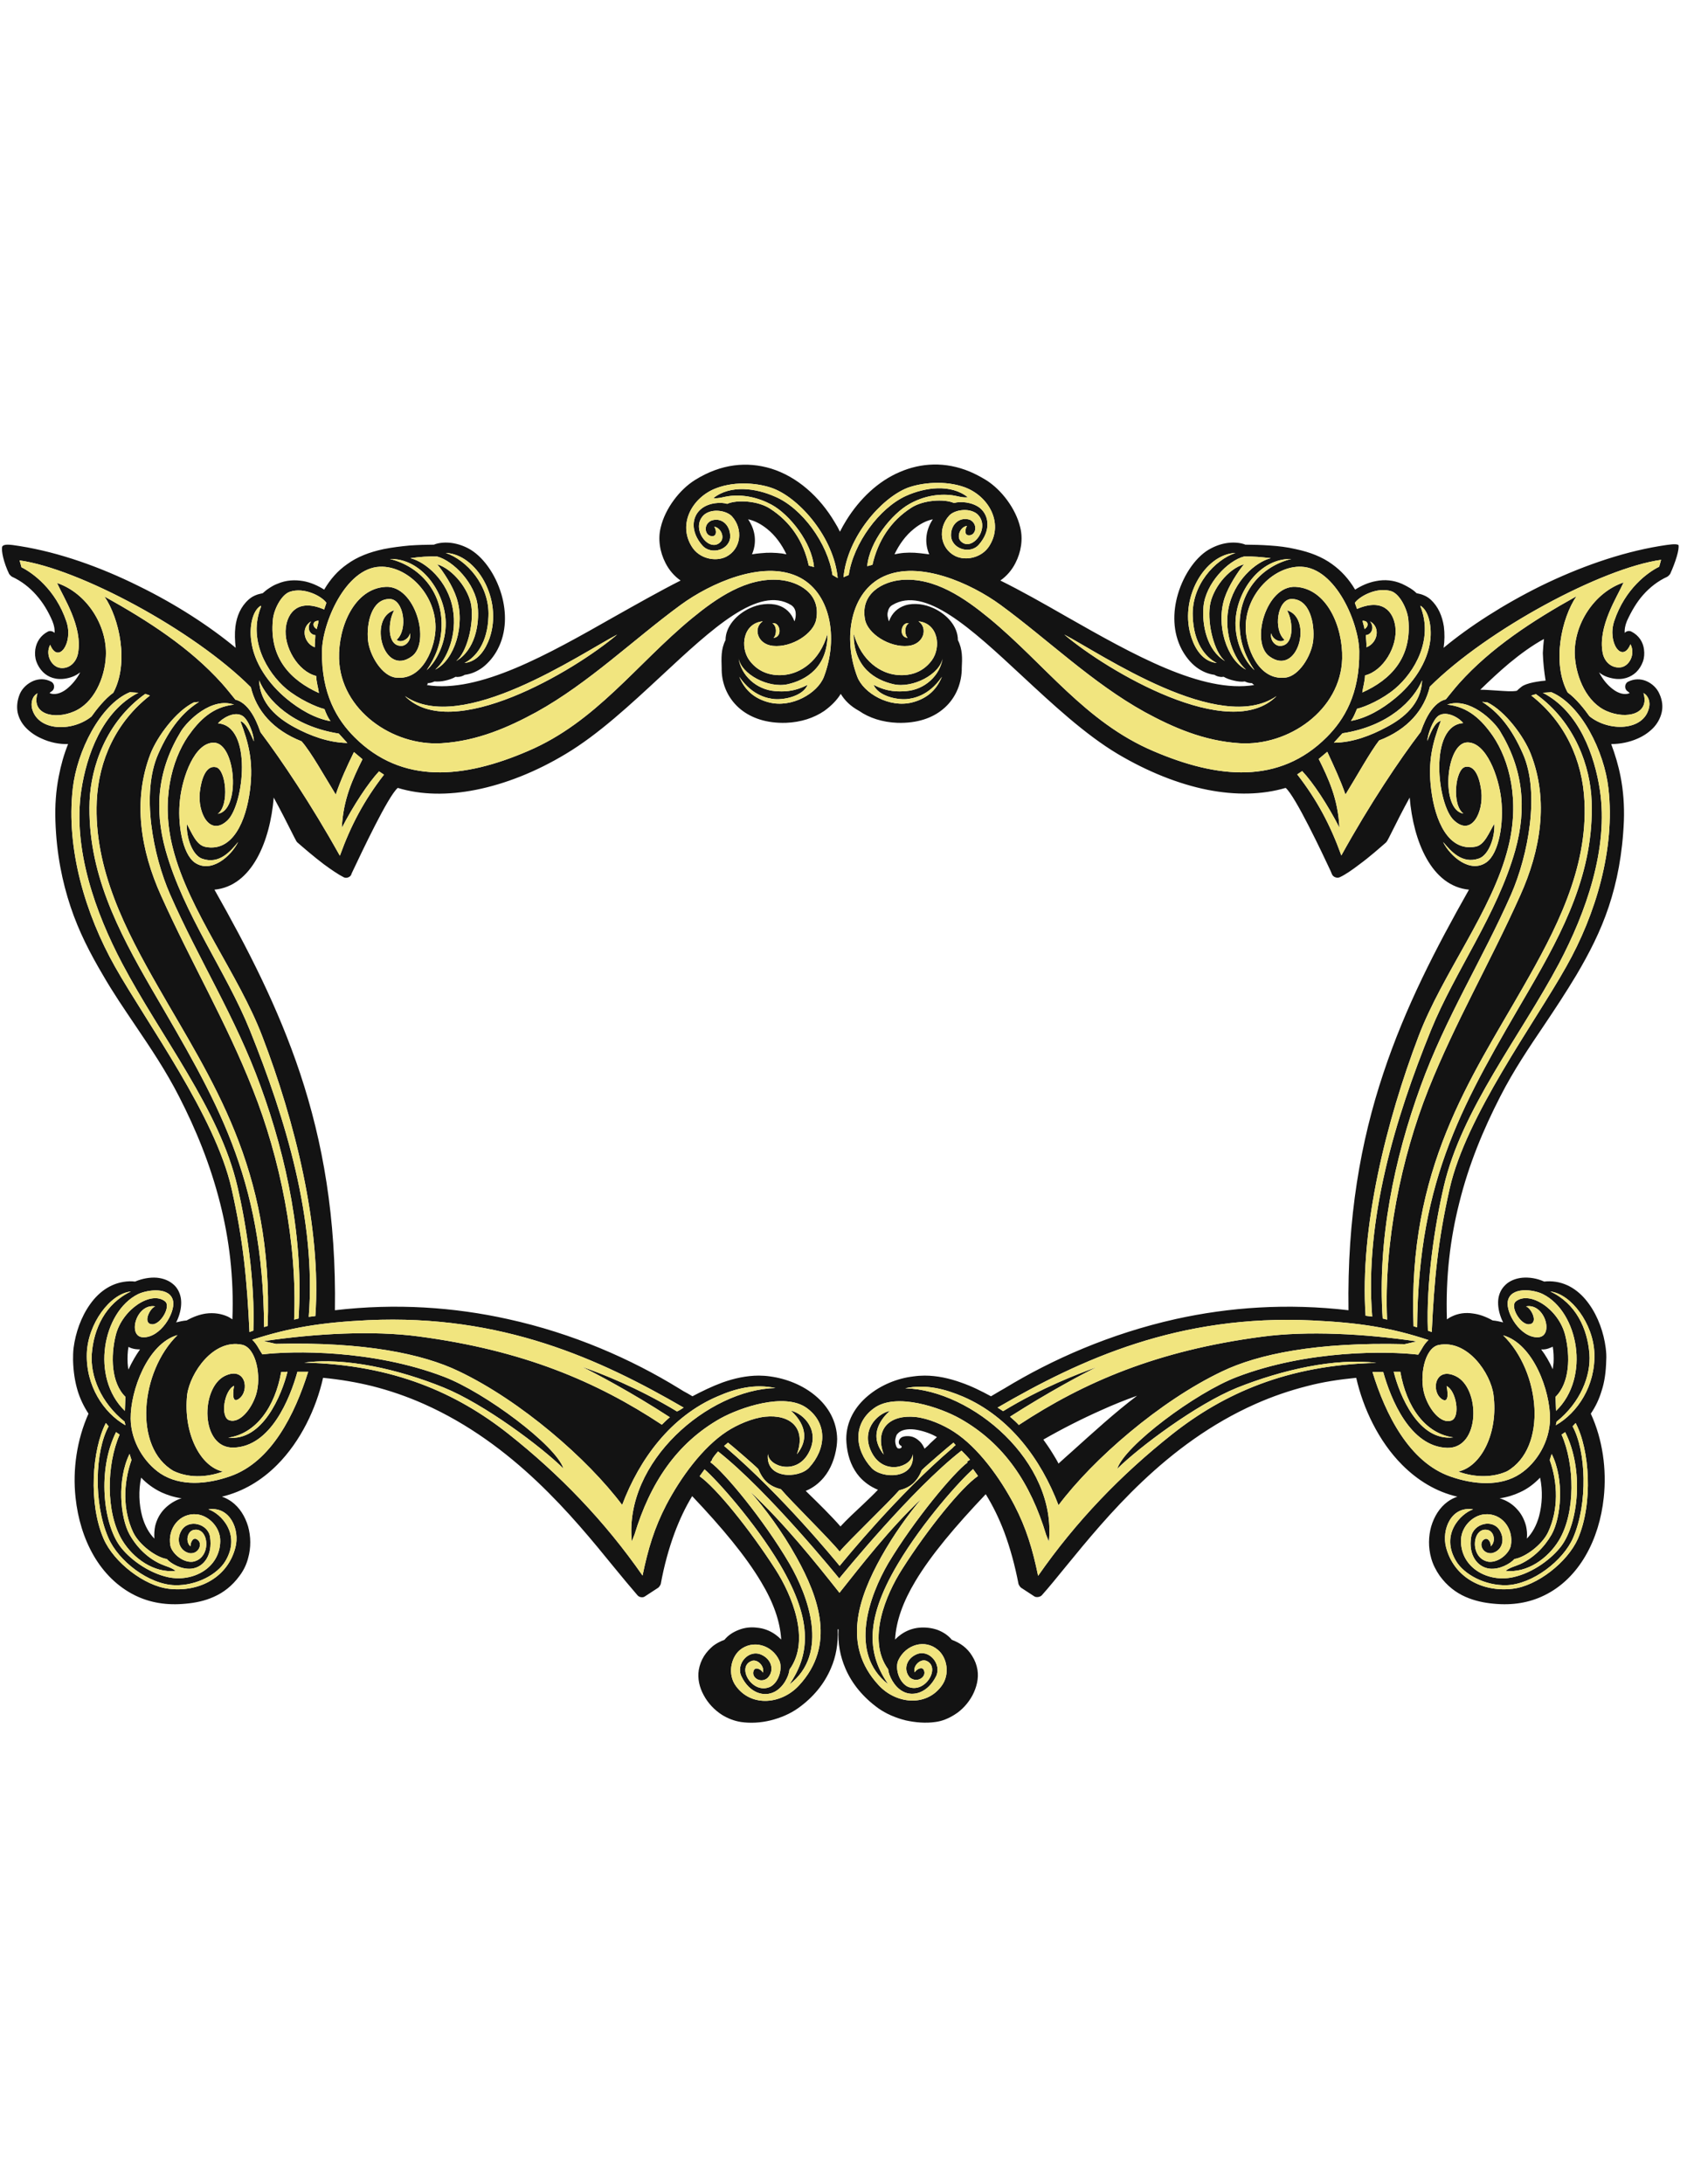<?xml version="1.0" encoding="utf-8"?>
<!-- Generator: Adobe Illustrator 21.1.0, SVG Export Plug-In . SVG Version: 6.00 Build 0)  -->
<svg version="1.1" id="Layer_1" xmlns="http://www.w3.org/2000/svg" xmlns:xlink="http://www.w3.org/1999/xlink" x="0px" y="0px"
	 viewBox="0 0 612 792" enable-background="new 0 0 612 792" xml:space="preserve">
<g>
	<path fill="#131313" d="M608.9,197.6c-1-0.5-3.1-0.2-6.8,0.4c-14.5,2.4-29.5,7.8-43.2,14.5c-13.5,6.7-25.8,14.6-35.2,22.4
		c0.4-2.6,0.4-5.2,0.1-7.7c-0.6-3.8-2-7.2-4.8-9.8c-0.8-0.7-1.6-1.2-2.6-1.6c-0.7-0.3-1.5-0.5-2.5-0.7c-0.7-0.7-1.5-1.3-2.3-1.8
		c-1-0.6-1.9-1.1-3-1.6c-3.2-1.4-6.4-1.6-9.4-1c-2.8,0.5-5.4,1.7-7.6,3.1c-2.3-3.9-5.1-6.9-8.3-9.2c-3.7-2.7-8.1-4.4-13.3-5.5
		c-3-0.7-6.2-1.1-9.4-1.3c-2.9-0.2-6-0.3-8.8-0.3c-1.4-0.6-3.5-0.9-5.8-0.7c-2.1,0.2-4.3,0.8-6.6,2c-5.2,2.6-9.9,9.2-12.1,16.7
		c-1.9,6.5-1.9,13.7,1.4,20c1.3,2.4,3.1,4.8,5.4,6.5c1.9,1.4,4.1,2.4,6.5,2.7c0.6,0.4,1.2,0.6,1.9,0.7c0.4,0.1,0.9,0.1,1.4,0
		c1,0.6,2.4,1.1,3.8,1.4c1.3,0.3,2.7,0.5,3.9,0.3c0.4,0.2,0.9,0.4,1.4,0.5c0.4,0.1,0.8,0.1,1.2,0.1c0.2,0.3,0.5,0.5,0.8,0.7
		c-18.9,3.1-44-11.1-68.1-24.8c-8.2-4.7-16.3-9.3-24-13.1c2.3-1.6,4.2-3.8,5.5-6.4c2-3.9,2.8-8.6,1.7-12.9c-0.8-3.4-2.5-6.8-4.7-9.8
		c-2.2-3-4.9-5.6-7.8-7.4c-2-1.2-3.9-2.2-5.8-3c-8.9-3.7-17.7-3.2-25.5,0.2c-7.7,3.3-14.4,9.6-19.3,17.5c-0.8,1.3-1.6,2.7-2.3,4.1
		c-0.5-1.1-1.1-2.2-1.8-3.3c-5.6-9.5-13.8-16.7-23.2-19.6c-8.6-2.6-18-1.8-27.5,4.1c-2.9,1.8-5.6,4.4-7.8,7.4
		c-2.2,3-3.9,6.4-4.7,9.8c-1.1,4.3-0.3,9,1.7,12.9c1.3,2.6,3.2,4.8,5.5,6.4c-7.7,3.9-15.8,8.5-24,13.1
		c-24.1,13.7-49.2,27.9-68.1,24.8c0.3-0.2,0.6-0.4,0.2-0.7c0.4,0,0.8,0,1.2-0.1c0.5-0.1,1-0.3,1.4-0.5c1.2,0.1,2.6,0,3.9-0.3
		c1.4-0.3,2.8-0.8,3.8-1.4c0.4,0.1,0.9,0.1,1.4,0c0.7-0.1,1.4-0.4,1.9-0.7c2.4-0.3,4.6-1.3,6.5-2.7c2.2-1.7,4.1-4,5.4-6.5
		c3.3-6.2,3.3-13.5,1.4-20c-2.2-7.5-6.9-14-12.1-16.7c-2.3-1.2-4.6-1.8-6.6-2c-2.4-0.2-4.4,0.1-5.8,0.7c-2.8,0-5.8,0.1-8.8,0.3
		c-3.2,0.3-6.4,0.7-9.4,1.3c-5.2,1.1-9.6,2.8-13.3,5.5c-3.3,2.3-6,5.3-8.3,9.2c-2.2-1.4-4.8-2.6-7.6-3.1c-3-0.5-6.2-0.4-9.4,1
		c-1.1,0.4-2.1,1-3,1.6c-0.8,0.5-1.5,1.1-2.3,1.8c-0.9,0.2-1.8,0.4-2.5,0.7c-1,0.4-1.8,0.9-2.6,1.6c-2.9,2.6-4.3,6-4.8,9.8
		c-0.3,2.5-0.2,5.1,0.1,7.7c-9.4-7.8-21.7-15.8-35.2-22.4c-13.7-6.8-28.7-12.2-43.2-14.5c-3.7-0.6-5.7-0.8-6.3,0.2
		c-0.4,1.5,0.5,5.7,2.5,9.9c0.1,0.2,0.8,0.9,1,1c3.5,1.6,6.4,3.9,8.8,6.6c2.5,2.8,4.4,6,5.9,9.5c0.7,1.7,0.9,3.2,0.8,4.3
		c-0.6-0.6-1.6-0.9-2.4-0.5c-2.7,1.4-4.2,3.8-4.6,6.5c-0.2,1.5-0.1,3,0.4,4.4c0.5,1.4,1.3,2.7,2.4,3.8c1.9,1.9,4.8,3,8.5,2.3
		c2.1-0.4,3.7-1.2,5-2.2c-1.3,2.5-3.1,4.6-5,6.1c-2.2,1.7-4.3,2-5.6,1.6c-0.2-0.1-0.4-0.1-0.5-0.2c0.1-0.2,0.3-0.3,0.7-0.6
		c1.3-0.8,1.2-2.8-0.1-3.5c-2.2-1.2-4.5-1.1-6.5-0.3c-2.1,0.9-4,2.6-4.9,4.7c-1,2.4-1.2,4.7-0.8,6.8c0.5,2.2,1.6,4.1,3.2,5.7
		c1.5,1.5,3.4,2.8,5.5,3.7c3,1.4,6.4,2.1,9.6,2c-1.5,3.7-2.6,7.6-3.4,11.8c-1,5.1-1.4,10.5-1.2,16.1c0.4,12,2.5,22.1,5.5,31.1
		s7.1,16.9,11.7,24.7c3.8,6.6,7.8,12.4,11.7,18.2c5.6,8.3,11.1,16.4,16,26c6,11.7,11.3,24.5,14.9,38.8c3.2,12.7,5,26.6,4.4,41.9
		c-0.6-0.4-1.2-0.8-1.9-1.1c-2.1-0.9-4.7-1.4-7.7-1c-2.1,0.3-4.5,1.1-7,2.5c-1.3,0.1-2.6,0.4-3.8,0.7c0.3-0.6,0.6-1.2,0.8-1.8
		c1-2.7,1.2-5,0.9-7c-0.4-2.3-1.5-4.1-3.1-5.3c-1.5-1.2-3.5-1.9-5.6-2.1c-2.5-0.2-5.3,0.3-7.9,1.4c-0.7-0.1-1.4-0.1-2-0.1
		c-6.1,0.2-10.9,3.5-14.3,8.3c-3.3,4.6-5.3,10.4-6,15.8c-0.2,1.6-0.2,3.1-0.2,4.5c0.1,4.2,0.7,7.9,1.7,11.2c0.9,2.9,2.2,5.6,3.9,8.2
		c-4.2,9.4-5.8,20.2-4.7,30.4c0.8,7.6,3,14.9,6.6,21.1c3.6,6.2,8.7,11.3,15,14.4c5.3,2.6,11.4,3.7,18.4,3c3.4-0.3,6.9-1,10.2-2.5
		c3.4-1.5,6.6-3.9,9.3-7.6c1.5-2,2.5-4.1,3.1-6.4c1.1-3.9,1-7.9,0-11.5c-1.1-3.7-3.1-6.9-6-9c-1-0.7-2.2-1.4-3.5-1.8
		c7.9-1.9,14.5-6,20-11.5c8.6-8.6,14.2-20.5,16.7-31.6c6.2,0.6,12.1,1.6,17.8,3c6.3,1.6,12.5,3.7,18.8,6.5
		c32.4,14.4,54,40.8,68.8,59c3.2,3.9,6.1,7.4,8.7,10.4c0.6,0.7,1.9,0.9,2.6,0.4l4.9-3.2c0.3-0.2,0.8-1,0.9-1.3
		c1.2-6.6,2.9-12.8,5-18.5c1.8-4.8,3.9-9.3,6.4-13.4c10.9,11.5,19.4,21.7,25,31.1c4.4,7.3,6.9,14.2,7.3,20.9
		c-0.7-0.7-1.4-1.3-2.1-1.8c-2.1-1.5-4.4-2.3-6.7-2.5c-2.3-0.3-4.6,0-6.6,0.8c-2.1,0.8-3.9,2-5.2,3.6c-1.6,0.6-2.9,1.3-4.1,2.2
		c-1.3,1.1-2.4,2.3-3.3,3.7c-1,1.6-1.6,3.3-1.9,5c-0.5,3.1,0.2,6.3,1.8,9.2c1.5,2.8,3.8,5.3,6.6,7.1c2.1,1.3,4.4,2.2,6.9,2.6
		c3.4,0.5,7.2,0.3,10.8-0.6c3.6-0.9,7.1-2.4,9.9-4.4c5.5-3.9,9.5-8.8,11.9-14.4c1.9-4.3,2.7-9.1,2.5-14.2c0.1,0,0.2,0,0.3,0
		c-0.3,5.1,0.6,9.8,2.5,14.2c2.4,5.6,6.5,10.5,11.9,14.4c2.8,2,6.3,3.5,9.9,4.4c3.6,0.8,7.4,1.1,10.8,0.6c2.5-0.3,4.8-1.3,6.9-2.6
		c2.8-1.7,5.1-4.3,6.6-7.1c1.5-2.9,2.3-6.1,1.8-9.2c-0.3-1.8-0.9-3.4-1.9-5c-0.9-1.5-2-2.7-3.3-3.7c-1.2-0.9-2.5-1.6-4.1-2.2
		c-1.3-1.6-3.1-2.8-5.2-3.6c-2-0.7-4.3-1-6.6-0.8c-2.3,0.2-4.6,1-6.7,2.5c-0.7,0.5-1.4,1.1-2.1,1.8c0.4-6.8,2.9-13.7,7.4-21.2
		c5.7-9.5,14.4-19.8,25.5-31.5c2.6,4.2,4.8,8.7,6.7,13.7c2.2,5.9,3.9,12.2,5.2,18.9c0.1,0.3,0.6,1.1,0.9,1.3l4.9,3.2
		c0.7,0.4,2,0.2,2.6-0.4c2.7-3,5.5-6.5,8.7-10.4c14.9-18.2,36.4-44.6,68.8-59c6.3-2.8,12.5-4.9,18.8-6.5c5.7-1.5,11.6-2.4,17.8-3
		c2.5,11,8.1,23,16.7,31.6c5.5,5.5,12.2,9.7,20,11.5c-1.2,0.4-2.4,1-3.5,1.8c-2.9,2.1-4.9,5.3-6,9c-1,3.6-1.1,7.6,0,11.5
		c0.6,2.2,1.7,4.4,3.1,6.4c2.7,3.7,5.9,6.1,9.3,7.6s6.9,2.2,10.2,2.5c7,0.7,13.1-0.4,18.4-3c6.4-3.1,11.4-8.2,15-14.4
		c3.6-6.2,5.8-13.5,6.6-21.1c1.1-10.2-0.4-21.1-4.7-30.4c1.7-2.5,3-5.2,3.9-8.2c1.1-3.3,1.6-7,1.7-11.2c0.1-1.4,0-3-0.2-4.5
		c-0.7-5.4-2.7-11.2-6-15.8c-3.4-4.8-8.2-8.2-14.3-8.3c-0.7,0-1.3,0-2,0.1c-2.7-1.2-5.4-1.6-7.9-1.4c-2.1,0.2-4.1,0.9-5.6,2.1
		c-1.6,1.3-2.7,3-3.1,5.3c-0.3,1.9-0.1,4.3,0.9,7c0.2,0.6,0.5,1.2,0.8,1.8c-1.2-0.3-2.5-0.6-3.8-0.7c-2.5-1.4-4.8-2.2-7-2.5
		c-3-0.5-5.6,0-7.7,1c-0.7,0.3-1.3,0.7-1.9,1.1c-0.5-15.3,1.2-29.2,4.4-41.9c3.5-14.3,8.9-27.1,14.9-38.8c4.9-9.6,10.4-17.7,16-26
		c3.9-5.8,7.8-11.7,11.7-18.2c4.6-7.8,8.7-15.7,11.7-24.7s5-19.1,5.5-31.1c0.2-5.6-0.2-11-1.2-16.1c-0.8-4.1-2-8.1-3.4-11.8
		c3.3,0,6.7-0.7,9.6-2c2.1-0.9,4-2.2,5.5-3.7c1.6-1.6,2.7-3.6,3.2-5.7s0.3-4.4-0.8-6.8c-0.9-2.1-2.7-3.8-4.9-4.7
		c-2-0.8-4.3-0.8-6.5,0.3c-1.3,0.7-1.4,2.7-0.1,3.5c0.4,0.3,0.6,0.5,0.7,0.6c-0.2,0.1-0.3,0.1-0.5,0.2c-1.3,0.4-3.4,0.1-5.6-1.6
		c-2-1.5-3.7-3.6-5-6.1c1.3,1.1,2.9,1.8,5,2.2c3.6,0.7,6.5-0.4,8.5-2.3c1.1-1.1,1.9-2.4,2.4-3.8c0.5-1.4,0.6-2.9,0.4-4.4
		c-0.3-2.6-1.8-5.1-4.6-6.5c-0.8-0.4-1.8-0.2-2.4,0.5c-0.1-1.1,0.1-2.6,0.8-4.3c1.6-3.5,3.5-6.8,5.9-9.5c2.4-2.7,5.3-5,8.8-6.6
		c0.2-0.1,0.9-0.8,1-1C607.8,203.9,609.3,199.2,608.9,197.6z M601.9,205.5c-4.1,2-12.4,8-16.3,19.7c-2.6,7.8,2.9,15.6,5.9,8.4
		c1.9,3.7-0.5,8.1-3.7,8.4c-3.3,0.3-5.8-2.1-6.4-5.3c-1.8-9.6,5.3-20.3,7.6-25.5c-10.7,3.6-18.3,15.4-17.7,26.6
		c0.5,8.1,4.5,17.1,11.7,20.1c7,3,15.6,1.1,13.2-6.6c2,1.1,2.5,3.5,2,5.4c-1.9,8.4-14.6,8.7-21.6,3c-1.6-2.3-4.9-6.5-7.9-8.6
		c-5.8-10.8-2.2-27,3.2-34.9c-16,8.9-31,18.7-42.5,31.5c-1.7,1.9-3.5,4.2-4.9,5.9c-5.8,1.4-8.5,10.3-9.1,11.8
		c-7.7,10.1-18.4,26-28.8,44.8c-4-11.1-8.8-20.1-16-29.4l1.8-1.2c3.9,4.1,9.2,12.1,13.5,20.5c-0.5-10.5-4-17.8-7.5-24.9l3.1-2.6
		c2.4,5.2,4.8,10.3,6.6,15.5c3.9-6.3,9-15.5,12.2-19.6c10.4-4,16.4-11.1,18.4-19.5c20.8-20.7,62.4-43,83.9-46L601.9,205.5z
		 M547,471.8c1-5.3,9.3-4.3,12.8-2.5c12.7,6.4,17.3,30.1,4.7,42.3l-0.2-5.1c5.2-5.1,5.4-14.8,3.5-22.4c-2.4-9.5-12.9-16.2-17.9-12.2
		c-2.2,1.8,1.6,8.4,4.7,8.3c3.7-0.2,1-5.8-1-6.5c6.9-1.3,10.3,11,4.3,11.2C551.6,485.1,546.2,476.1,547,471.8z M578.4,490.7
		c0.4,11.8-6.1,21.6-14,26.1l0.3-1.3c8.6-6.9,12.5-16.6,11.9-24.6c-0.7-9.1-4.9-18.3-14.2-22.6C570,469.2,578,480,578.4,490.7z
		 M572.4,558c-3.8,8.5-14.8,17.1-23.7,18.1c-11.3,1.3-21.3-4.4-24.1-15c-1.7-6.5,1.9-15.1,9.8-13.8c-4.4,1.5-12,9-6.2,18.7
		c2.9,4.9,10.5,9,18.3,8.8c9.5-0.3,20.6-8.9,24.2-17.2c5.4-12.5,4.7-31.4-0.2-40.4l1.1-1.2C576.7,525.6,578,545.1,572.4,558z
		 M562.2,529.4l0.7-2.2c4.7,9.3,3.4,23.1,0,29.2c-2.7,4.7-6.7,8.6-11.5,10.8c-1.6,0.7-3.8,1.2-5.2,2.4c7.9,0.9,15.4-4.6,19.3-11
		c6.2-10.2,5.7-27.8,1-38.4l1.3-0.9c6.9,13.6,4.8,33-1.4,41.3c-3.3,4.4-10.1,9.7-17.5,11.3c-9,2-18.8-3.3-18.9-13
		c-0.1-5.2,4.2-9.4,8.5-9.8c6.2-0.6,10.7,5.1,9.6,11.3c-0.5,2.7-4.3,6.3-8.1,5.9c-7.1-1.2-6-13-0.2-11.5c2.3,0.6,2.9,4.3,1,5.9
		c0.1-1.5-1-3.2-2.2-2.6c-2.4,1.2-1,5.4,2.5,5.1c3.6-0.7,5.1-4.6,3-8.2c-2.5-4.4-9.6-2.6-10.4,2.3c-1.1,6.6,2.3,11,6.7,11.5
		c3.6,0.4,7.5-1.8,9-3.5c3.9-0.6,10-5.1,12.2-9.7C565.4,547.5,565.2,537.8,562.2,529.4z M562.4,488.7c0.3-0.1,0.6-0.2,0.9-0.4
		c0.3,1.8,0.4,3.8,0.3,5.8c-0.1,0.9-0.2,1.6-0.3,2.4c-1.2-2.7-2.6-5.1-4.2-7.2C560.2,489.4,561.3,489.2,562.4,488.7z M558.3,549.9
		c-0.9,3.2-2.4,6-4.4,8c0.2-1.7,0-3.2-0.3-4.6c-0.6-2.3-1.7-4.4-3.2-6c-1.4-1.6-3.3-2.9-5.2-3.6c-0.4-0.2-0.8-0.3-1.2-0.4
		c2.8-0.4,5.3-1.2,7.4-2.2c2.9-1.3,5.3-3.2,7.3-5.3C559.7,540.5,559.5,545.5,558.3,549.9z M529,533.6c4.6,1.7,11.5,2.7,17.7-0.1
		c14.8-8.5,12.2-36.1-1.4-49.3c11,3.1,17.1,20.2,17,30.3c-0.1,8.3-4.9,16-10.8,19.9c-7.2,4.8-17,3.9-25.3,1
		c-15-5.2-23.6-22.6-28.3-37.9c1.5,0,2.4,0,3.9,0c2.7,9.7,9.7,27.1,23.2,27.5c12.1,0.3,12.1-21.7,3.1-26c-7.5-3.6-9.1,5.4-5.1,8.3
		c2.2,1.5,2.5-1,1.8-4.7c3.5,1.6,5.1,11.3,1.7,12.5c-3.6,1.3-7.9-3.6-9.7-9.3c-2-6.5-0.1-17,5.1-18.1c10.5-2.1,18.9,10.3,19.9,18.1
		C543.6,519.5,537.4,531.8,529,533.6z M376.6,571.4c-2-9.7-4.3-17.3-8.6-25.6c-5.2-9.9-13.1-20.9-21.9-26.6c-3.8-2.5-9.3-4.9-14-5.4
		c-9-0.9-15,4-11.5,13.6c-5.8-7.2-0.7-13.2,2.2-15.8c-4.9,1.1-10.8,7.4-6.4,15.4c4.5,8.2,14.4,4.8,14.7,0.3c1.1,9.2-11.2,9-14.9,5
		c-6.2-6.7-6.9-16.1,0.9-21.7c8-5.8,24.1-0.2,31.2,3.8c16,9,25.6,23.5,31.2,42.1l1,2.5c3-29-27.9-55-52.1-55.6
		c7.6-1.6,14.5,0.3,20.9,3c17,7.3,28.4,22.8,34.7,39.4c12.5-16.7,36.8-37.8,59.3-48.5c13.1-6.3,34.3-10.7,66.3-9.9l4.4-1
		c-18.8-2.8-39.9-3.9-56.2-1.7c-37.9,5-64.5,16.4-88.2,32c-0.7-0.8-1.9-1.9-3.2-3c13.9-8.9,26.9-15.8,31.5-18
		c-6.6,2.4-19.9,7.4-34,16c-0.7-0.5-1.4-0.9-2-1.3c30.1-17.5,65.8-33.9,114.2-31.6c17,0.8,28.5,2.6,42.1,7.1
		c-1.8,1.7-2.3,3.2-3.7,5.3c-10.9-1.3-39.9-1.8-65.8,8.1c-15,5.7-40.8,25-43.4,33.3c8-7.9,28.7-23.4,43.5-29.4
		c16.3-6.5,35.6-10.9,50.5-9c-32.2,0.7-55.4,11.1-74,25.8C406.7,534.7,390.3,551.7,376.6,571.4z M327.2,569.1
		c-5.8,9.1-12.8,25.5-5,36.2c0.2,2.2,2.1,6.3,5.3,8c3.8,2.1,9.1,0.5,12.1-5.5c2.1-4.4-2.6-10-7.2-7.9c-3.8,1.7-4.7,5.8-2.3,8.4
		c2.7,2.2,6.3-0.4,5-2.8c-0.6-1.2-2.4-0.4-3.3,0.9c-0.7-2.3,2-5,4.2-4.2c5.5,2.2-0.4,12.4-6.9,9.3c-3.3-1.9-4.4-7-3.2-9.5
		c2.7-5.7,9.7-7.8,14.4-3.7c3.3,2.8,4.4,8.8,1.3,13c-5.7,7.8-16.7,6.5-22.9-0.3c-13.3-14.4-7.3-31.6,1-46.5
		c4.6-8.2,9.7-15.2,14.6-21.1c-11.9,11.3-21.6,23.9-29.8,34.2v-0.1c-8.8-11.1-19.8-24.9-32.4-36.7c5.5,6.3,11.5,14.3,16.8,23.8
		c8.3,14.9,14.3,32.1,1,46.5c-6.2,6.8-17.2,8.1-22.9,0.3c-3.1-4.2-1.9-10.2,1.3-13c4.7-4,11.8-2,14.4,3.7c1.2,2.5,0.1,7.7-3.2,9.5
		c-6.5,3.1-12.5-7.1-6.9-9.3c2.1-0.9,4.8,1.8,4.2,4.2c-0.8-1.3-2.7-2.1-3.3-0.9c-1.3,2.5,2.4,5.1,5,2.8c2.5-2.6,1.5-6.7-2.3-8.4
		c-4.7-2.1-9.4,3.5-7.2,7.9c2.9,6,8.2,7.6,12.1,5.5c3.2-1.7,5.1-5.7,5.3-8c7.8-10.7,0.8-27.1-5-36.2c-9.5-14.8-21.7-29.8-27.6-33.9
		l1.8-2.5c4.5,3.9,18.1,19,27.3,34.4c12.8,21.6,10.3,33.5,3.5,43.6c14.6-11.2,6.8-32.1,0-43.8c-9.5-16.2-23.7-33.2-28.7-36.8
		l0.7-0.9c0-0.1-0.1-0.1-0.1-0.1c0.5-0.9,1.3-1.9,2.2-2.9c18.4,14.5,43.9,46,43.9,46h0.1c1.1-1.3,26.2-32.2,44.3-46.3
		c1.2,1.2,2.3,2.3,3.1,3.3c-0.4,0.2-0.7,0.5-1.1,0.7l0.2,0.3c-4.9,3.6-19.2,20.6-28.8,36.6c-6.8,11.7-14.5,32.6,0,43.8
		c-6.9-10.1-9.3-22.1,3.5-43.6c9.2-15.5,22.8-30.5,27.3-34.4l1.8,2.5C348.8,539.3,336.6,554.3,327.2,569.1z M85.4,561.1
		c-2.7,10.6-12.8,16.3-24.1,15c-8.9-1-20-9.6-23.7-18.1c-5.6-12.9-4.2-32.4,0.8-42l1,1.2c-4.9,8.9-5.6,27.8-0.1,40.4
		c3.6,8.4,14.7,17,24.2,17.2c7.8,0.2,15.4-3.9,18.3-8.8c5.8-9.8-1.8-17.3-6.2-18.7C83.4,546.1,87.1,554.6,85.4,561.1z M62.8,471.8
		c0.8,4.3-4.6,13.3-10.9,13.1c-5.8-0.2-2.5-12.4,4.4-11.2c-2,0.7-4.7,6.3-1.1,6.5c3.1,0.1,6.9-6.5,4.7-8.3c-5-4-15.5,2.8-17.9,12.2
		c-1.9,7.6-1.7,17.3,3.5,22.4l-0.2,5.1c-12.6-12.2-8-35.9,4.7-42.3C53.5,467.6,61.8,466.5,62.8,471.8z M48.3,555.6
		c2.2,4.6,8.3,9.1,12.2,9.7c1.5,1.7,5.4,3.9,9,3.5c4.4-0.5,7.7-4.9,6.7-11.5c-0.7-4.8-7.8-6.7-10.4-2.3c-2.1,3.6-0.5,7.5,3,8.2
		c3.5,0.4,5-3.9,2.5-5.1c-1.2-0.7-2.2,1-2.2,2.6c-1.9-1.6-1.2-5.3,1-5.9c5.8-1.5,6.9,10.3-0.2,11.5c-3.7,0.4-7.6-3.2-8.1-5.9
		c-1.1-6.2,3.4-11.9,9.6-11.3c4.2,0.4,8.6,4.6,8.5,9.8c-0.2,9.7-9.9,14.9-18.9,13c-7.4-1.6-14.3-6.9-17.5-11.3
		c-6.1-8.3-8.2-27.7-1.4-41.3l1.3,0.9c-4.7,10.7-5.2,28.2,1,38.4c3.9,6.4,11.4,11.9,19.3,11c-1.4-1.2-3.7-1.7-5.2-2.4
		c-4.8-2.1-8.8-6-11.5-10.8c-3.4-6.1-4.6-19.9,0-29.2l0.7,2.2C44.7,537.9,44.5,547.5,48.3,555.6z M56,557.9c-2-2-3.5-4.8-4.4-8
		c-1.2-4.4-1.4-9.4-0.4-14.1c2,2.1,4.4,3.9,7.3,5.3c2.2,1,4.6,1.8,7.4,2.2c-0.4,0.1-0.8,0.2-1.2,0.4c-1.9,0.8-3.7,2-5.2,3.6
		s-2.6,3.6-3.2,6C56,554.7,55.9,556.3,56,557.9z M50.8,489.3c-1.5,2.1-2.9,4.5-4.2,7.3c-0.2-0.8-0.2-1.6-0.3-2.4c-0.1-2,0-4,0.3-5.8
		c0.3,0.1,0.6,0.3,0.9,0.4C48.6,489.2,49.7,489.3,50.8,489.3z M33.3,490.9c-0.6,8.1,3.3,17.7,11.9,24.6l0.3,1.3
		c-7.9-4.5-14.4-14.3-14-26.1c0.4-10.7,8.4-21.6,16-22.4C38.2,472.7,34,481.8,33.3,490.9z M83.5,535.3c-8.3,2.9-18,3.8-25.3-1
		c-5.8-3.9-10.7-11.5-10.8-19.9c-0.1-10.1,6.1-27.2,17-30.3c-13.5,13.2-16.2,40.8-1.4,49.3c6.4,3,13.3,1.9,17.9,0.2
		c-8.4-1.8-14.5-14.2-13-27.9c1.1-7.9,9.5-20.3,19.9-18.1c5.2,1.1,7.1,11.6,5.1,18.1c-1.8,5.6-6.1,10.5-9.7,9.3
		c-3.4-1.1-1.9-10.8,1.7-12.5c-0.6,3.7-0.4,6.3,1.8,4.7c4-2.9,2.4-11.9-5.1-8.3c-8.9,4.3-9,26.3,3.1,26
		c13.5-0.3,20.5-17.8,23.2-27.5c1.5,0,2.4,0,3.9,0C107,512.7,98.5,530.1,83.5,535.3z M11.6,256.8c-0.4-1.9,0-4.3,2-5.4
		c-2.4,7.7,6.2,9.6,13.2,6.6c7.2-3,11.2-12,11.6-20c0.6-11.2-7-23-17.7-26.6c2.3,5.2,9.4,15.9,7.6,25.5c-0.6,3.2-3.1,5.7-6.4,5.3
		c-3.2-0.4-5.6-4.8-3.7-8.4c2.9,7.2,8.5-0.7,5.9-8.4c-3.9-11.7-12.3-17.7-16.3-19.7l-0.7-2.5c21.5,3,63.1,25.2,83.9,46
		c2,8.4,8,15.5,18.4,19.6c3.4,3.8,8.5,13,12.4,19.3c1.8-5.3,4.1-10.3,6.6-15.4l3.1,2.6c-3.5,7.1-7,14.4-7.5,24.9
		c4.3-8.3,9.6-16.3,13.5-20.5l1.8,1.2c-7.2,9.3-12,18.3-16,29.4c-10.5-18.8-21.2-34.7-28.8-44.8c-0.6-1.5-3.3-10.4-9.1-11.8
		c-1.4-1.7-3.2-4-4.9-5.9c-11.6-12.9-26.6-22.6-42.6-31.5c5.4,7.9,9,24.1,3.2,34.9c-3,2.1-6.3,6.3-7.9,8.6
		C26.2,265.5,13.6,265.2,11.6,256.8z M94.5,219.7c0.2-0.1,0.1,0.1,0.2,0.3c-4.8,11.9,2.1,23.8,9.2,29.8c4.5,3.7,10.8,6.6,13.8,7.3
		c0.6,1.6,1.2,3,2.2,4.4c-5.7-1-11.3-4.3-15.9-8.1c-6.4-5.3-12-13-12.9-21.4C90.5,227.3,91.5,221.6,94.5,219.7z M99,224.7
		c0.3-3.6,3-9,6.1-10.1c5.2-1.8,11.7,1.6,13.3,4l-0.8,2.4c-9.3-4-13.2,1-13.9,6.5c-0.9,7,4.4,16,11,17.6c0.1,2.4,0.7,4,1,6.2
		C105.5,246.7,97.6,238.7,99,224.7z M137.8,205.5c9.7-0.4,20.1,9.6,20.2,21.8c0.1,6.9-4.4,19.6-14.4,18.4
		c-4.9-0.5-9.5-7.9-10.1-13.5c-0.6-6,1.2-15.1,7.9-15c5.1,0.1,6.7,11.1,2.5,14.8c1.6,1.4,4.6-0.4,4.8-2.4c0.6,2.4-1.3,4.6-3.1,4.6
		c-5.3,0.1-4.9-8.9-2.6-12.9c-9.5,2.8-4,24.3,6.4,16.7c7-5.1,1.2-25.8-9.5-25.2c-11.3,0.6-17.2,14.4-16.9,26
		c0.5,18.7,19.5,31.8,37.2,30.7c13-0.8,24.3-5.8,34.4-11.3c19-10.5,35.3-26.4,52.4-38.9c10.7-7.8,29.4-16.2,42.3-10.3
		c12,5.5,15,22.2,9.6,36.4c-2.3,6-11.7,11.4-19.9,9.3c-4.7-1.2-8.6-3.9-10.8-9.3c4.9,7.2,10.8,7.9,12.8,8.1c3.6,0.3,10.3-1.1,12-5.2
		c-5.1,2.7-9,2.5-11.8,2.3c-6.7-0.5-12.4-5.6-13.3-12.1c0.9,6,10.9,11.2,17.9,9.6c6.5-1.5,14.5-6,14.4-18.3
		c-2.9,10.2-10,14.3-15.4,14.9c-4.2,0.5-9.3-0.4-12.9-5.2c-3.6-4.9-2.3-13.5,4.8-14.2c-3.5,2.3-2.1,8.3,3.7,8.9
		c6.9,0.7,14.8-4.5,15.7-9.6c1.8-9.5-6.6-13.7-13.1-14.3c-12.1-1.1-23.1,6.6-32.1,14c-20.1,16.6-34.7,37.5-59.3,48
		c-23.4,10.1-45.8,12.2-63-5c-6.3-6.3-12-15.6-11.8-31.1C116.9,226,125.3,206,137.8,205.5z M168.5,240.4c4.2-2.1,8.4-7.4,8.7-16.9
		c0.5-11.3-8-20.5-15.5-23c11.1,0.4,20.8,16.7,15.9,30.9C176.2,235.3,173.5,239.9,168.5,240.4z M173.3,219.9
		c0.7,6.5-1,15.8-7.8,19.8c3.9-3.2,6.4-13.2,5.5-19.9c-0.8-6-6.6-13.4-12.4-15.2c2.3,2.8,5.6,7.8,7,12.1c3.3,9.9-0.7,22.6-7.7,26.1
		c4.4-3.8,8-12.9,6.4-21.9c-1.8-10.4-10-17.2-15.4-18.5c3.5-0.5,6.4-0.7,9.7-0.6C164.5,203.4,172.5,211.6,173.3,219.9z M161.7,225.8
		c0.1,7.1-3.2,13.9-6.9,17.2c3.1-4.5,5.3-9.7,5.4-16.2c0.2-12.5-8.1-21.5-18.7-24.1C152.8,202.4,161.5,214.6,161.7,225.8z
		 M259.9,177c7.1-2.7,15.7-1.8,20.8,0.2c9.6,3.8,21.8,17.8,23.2,32.4l-1.9-1.1c-1.7-11.5-11.1-24.3-20.8-28.4
		c-6.9-3.1-16.2-4.4-22.4,0.5c1.8,0.3,3.9-0.5,5.6-0.7c5.2-0.7,10.7,0.5,15.5,3.1c6.6,3.6,14.6,13.7,15.4,22.6l-1.9-0.5
		c-1.9-8.8-6.6-15.9-14.1-20.7c-4.3-2.8-11.9-3.3-15.5-1.7c-2.1-0.7-6.6-0.5-9.4,1.8c-3.5,2.8-4,8.3,0.4,13.3
		c3.3,3.7,10.3,1.5,10.1-3.6c-0.2-4.2-3.5-6.7-6.9-5.4c-3.2,1.5-2.2,5.9,0.6,5.6c1.4-0.1,1.4-2.1,0.5-3.4c2.4,0.3,3.9,3.8,2.3,5.5
		c-4.1,4.3-11.3-5.1-5.9-9.9c3-2.4,8.1-1.4,10,0.6c4.2,4.6,3.4,11.9-2.1,14.7c-3.9,1.9-9.8,0.7-12.5-3.8
		C245.8,189.8,251.3,180.2,259.9,177z M329.2,176.9c5.1-1.9,13.7-2.8,20.8-0.2c8.6,3.2,14.1,12.8,9,21.1c-2.7,4.5-8.7,5.7-12.5,3.8
		c-5.5-2.8-6.4-10.1-2.1-14.7c1.9-2,7-2.9,10-0.6c5.4,4.8-1.8,14.2-5.9,9.9c-1.6-1.7-0.1-5.2,2.3-5.5c-0.8,1.3-0.9,3.3,0.5,3.4
		c2.7,0.3,3.7-4,0.6-5.6c-3.4-1.2-6.8,1.2-6.9,5.4c-0.1,5.1,6.9,7.3,10.1,3.6c4.4-5,3.8-10.5,0.4-13.3c-2.8-2.2-7.2-2.5-9.4-1.8
		c-3.6-1.6-11.2-1.1-15.5,1.7c-7.5,4.8-12.1,12-14.1,20.7l-1.9,0.5c0.8-8.9,8.9-19,15.4-22.6c4.8-2.7,10.3-3.8,15.5-3.1
		c1.6,0.2,3.8,1,5.6,0.7c-6.2-4.9-15.5-3.6-22.4-0.5c-9.7,4.4-19.1,17.2-20.8,28.7l-1.9,0.8C307.4,194.7,319.6,180.7,329.2,176.9z
		 M438.9,219.8c-0.9,6.7,1.6,16.7,5.5,19.9c-6.7-4-8.4-13.3-7.8-19.8c0.8-8.3,8.8-16.6,14.7-18.1c3.3-0.1,6.2,0.2,9.7,0.6
		c-5.4,1.3-13.5,8.2-15.4,18.5c-1.6,8.9,2,18,6.4,21.9c-7-3.6-11-16.3-7.7-26.1c1.4-4.2,4.7-9.3,7-12.1
		C445.4,206.3,439.7,213.7,438.9,219.8z M448.2,200.5c-7.5,2.5-16,11.7-15.5,23c0.3,9.5,4.5,14.8,8.7,16.9c-5-0.5-7.8-5.1-9.1-9
		C427.4,217.2,437.1,200.9,448.2,200.5z M448.2,225.8c0.2-11.3,8.9-23.4,20.2-23.1c-10.6,2.6-18.8,11.6-18.7,24.1
		c0.1,6.4,2.3,11.7,5.4,16.2C451.4,239.7,448.1,232.9,448.2,225.8z M472.1,205.5c12.5,0.5,20.9,20.5,21,30.7
		c0.2,15.5-5.5,24.8-11.8,31.1c-17.2,17.2-39.5,15.1-63,5c-24.6-10.5-39.2-31.4-59.3-48c-9-7.4-20-15.1-32.1-14
		c-6.5,0.6-14.9,4.8-13.1,14.3c0.9,5.1,8.8,10.3,15.7,9.6c5.8-0.6,7.2-6.6,3.7-8.9c7.1,0.7,8.4,9.3,4.8,14.2
		c-3.6,4.8-8.7,5.7-12.9,5.2c-5.4-0.6-12.5-4.7-15.4-14.9c-0.1,12.3,7.9,16.8,14.4,18.3c7,1.6,17-3.6,17.9-9.6
		c-0.9,6.5-6.6,11.6-13.3,12.1c-2.8,0.2-6.7,0.4-11.8-2.3c1.7,4.1,8.4,5.5,12,5.2c2-0.2,7.9-0.9,12.8-8.1c-2.2,5.4-6.1,8.1-10.8,9.3
		c-8.2,2.1-17.6-3.3-19.9-9.3c-5.4-14.2-2.4-30.9,9.6-36.4c12.9-5.9,31.6,2.5,42.3,10.3c17.1,12.5,33.4,28.4,52.4,38.9
		c10.1,5.5,21.4,10.5,34.4,11.3c17.7,1.1,36.7-12,37.2-30.7c0.3-11.6-5.6-25.4-16.9-26c-10.7-0.6-16.5,20.1-9.5,25.2
		c10.4,7.6,15.9-13.9,6.4-16.7c2.3,4,2.7,13-2.6,12.9c-1.8,0-3.7-2.2-3.1-4.6c0.2,2,3.2,3.8,4.8,2.4c-4.2-3.7-2.6-14.7,2.5-14.8
		c6.7-0.1,8.5,9,7.9,15c-0.6,5.6-5.2,13-10.1,13.5c-10,1.2-14.5-11.5-14.4-18.4C452,215.1,462.4,205.1,472.1,205.5z M504.8,214.4
		c3.1,1.1,5.7,6.5,6.1,10.1c1.4,14-6.4,22-16.7,26.6c0.3-2.2,0.9-3.8,1-6.2c6.6-1.6,11.9-10.5,11-17.6c-0.7-5.5-4.6-10.5-13.9-6.5
		l-0.8-2.2C493.2,216.2,499.6,212.7,504.8,214.4z M515.3,219.9c0-0.1-0.1-0.2,0.1-0.2c3,1.9,4,7.6,3.5,12.2
		c-0.9,8.4-6.5,16.2-12.9,21.4c-4.6,3.8-10.2,7.1-15.9,8.1c1-1.4,1.5-2.8,2.2-4.4c3.1-0.7,9.3-3.5,13.8-7.3
		C513.2,243.7,520.1,231.8,515.3,219.9z M483.9,269.3l3.1-3.4c16.9-2.6,25.9-12.1,28.9-19.2c-0.3,8.5-6.7,13.7-12.8,16.9
		C497.4,266.7,490.6,269.3,483.9,269.3z M497,225.3c4.1,2.3,2.6,8-1.3,9.4c0.1-1.8-0.2-3.1-0.2-4.4
		C497.7,230.1,498.7,227.4,497,225.3z M495,228.1c-0.1-1-0.5-1.8-0.7-3C496.5,225,496.7,227.1,495,228.1z M503.2,478.5l-1.6-0.4
		c-1.9-28.3,4.1-57.7,13.8-84.3c9-24.8,22.4-45.9,32.8-69.5c6.2-14.2,10.5-36.8,4.3-50.9c-4.2-9.6-9-15.2-14.8-18.9l1.9,0.2
		c6.5,3.2,13.2,12.3,15.7,18.6c6.7,17.1,3.5,35.2-3.8,51.4c-11.1,24.7-23.5,45.8-33.3,70.3C508.3,419.9,502,450.6,503.2,478.5z
		 M560.7,246.8c-1.1,0.1-2.1,0.2-3.2,0.4c-1.8,0.3-3.5,0.7-4.9,1.4c-0.7,0.4-1.2,0.9-1.7,1.3c-0.3,0.3-0.5,0.5-0.7,0.6
		c-1.7,0.3-4.3,0.1-7.2-0.1c-1.9-0.1-3.9-0.3-6-0.3c3.3-3.2,6.8-6.5,10.5-9.6c4-3.3,8.2-6.4,12.6-8.8c-0.2,1.7-0.3,3.4-0.4,5.1
		C559.8,240.2,560.2,243.7,560.7,246.8z M552.5,358c11.8-20.6,23.5-42.8,22.3-67.4c-0.7-15-7.1-28.9-19.3-38.4l1.7-0.5
		c14.3,10.2,19.8,26.5,20.2,38.9c0.9,25.6-10.2,46.9-22.7,68.4c-23.4,40.2-40.2,67.5-40.6,122.3l-1.3-0.4
		C510.6,423.6,533.5,391.3,552.5,358z M544.1,265c8.4,13.7,9.9,27.9,5.6,43.3c-6.6,23.4-21.8,43.7-30.6,65.3
		c-13,32-24.1,68.8-21.3,103.8l-2.4-0.3c-2.2-32.1,7.7-71.1,19.2-101.3c8.7-22.9,26.7-45.4,32.5-68.4c4.4-17.2,0.4-31.8-5.5-40.5
		c-4.1-5.9-8.9-10.6-16.6-11.4C533.1,252.7,541.8,261.3,544.1,265z M326.8,524.2c0.2,0.1,0.3,0.2,0.3,0.3c0,0.1,0,0.1,0,0.2
		s-0.1,0.2-0.2,0.3c-0.3,0.2-0.6,0.3-1,0.2c-0.1,0-0.2,0-0.3-0.1c-0.2-0.2-0.5-0.6-0.6-1.1c-0.2-0.6-0.3-1.4-0.2-2.1
		c0.1-0.6,0.3-1.3,0.6-1.8c0.2-0.2,0.5-0.5,0.7-0.7c1.5-1.2,4.1-1.4,6.7-0.9c2.6,0.5,5.3,1.5,7.1,2.6c-0.8,0.8-1.7,1.5-2.5,2.3
		c-0.6,0.7-1.3,1.3-2,1.9c-0.4-0.9-0.9-1.8-1.6-2.5c-1-1-2.2-1.8-3.7-2c-0.9-0.1-1.7-0.1-2.6,0.2C326,521.5,325.5,523.5,326.8,524.2
		z M334.4,533.1c1.2-1.3,10.3-9.1,11.5-10c0.2,0.3,0.5,0.6,0.8,0.9c-0.4,0.3-0.8,0.6-1.1,1c-20.1,17.2-38.4,39.7-41,42.8
		c-1.9-2.3-20.6-25.2-41.1-42.8c-0.3-0.2-0.5-0.4-0.8-0.7c0.5-0.4,0.9-0.8,1.4-1.2c1.2,0.9,9.8,8.3,11,9.6c1.8,4.4,4.3,6.3,8.2,7.3
		c3.8,4.5,17.8,18.2,21.3,22.6c3.1-3.8,17.7-17.7,21.6-22.2C330.1,539.4,332.6,537.5,334.4,533.1z M90.7,373.7
		c-8.7-21.6-24-41.9-30.6-65.3c-4.3-15.4-2.8-29.6,5.6-43.3c2.4-3.8,11-12.4,19.2-9.6c-7.7,0.8-12.5,5.5-16.7,11.5
		c-5.9,8.7-9.9,23.3-5.5,40.5c5.8,23,23.8,45.5,32.5,68.4c11.6,30.2,21.5,69.1,19.2,101.3l-2.4,0.3
		C114.8,442.4,103.6,405.7,90.7,373.7z M91.7,395c-9.7-24.6-22.2-45.6-33.3-70.3c-7.3-16.2-10.4-34.3-3.8-51.4
		c2.5-6.3,9.2-15.4,15.7-18.6l1.9-0.2c-5.7,3.6-10.6,9.3-14.8,18.9c-6.3,14.2-1.9,36.8,4.3,50.9c10.3,23.5,23.8,44.6,32.8,69.5
		c9.7,26.5,15.7,56,13.8,84.3l-1.6,0.4C107.9,450.6,101.6,419.9,91.7,395z M54.4,252.2c-12.2,9.5-18.6,23.3-19.3,38.3
		c-1.1,24.6,10.5,46.8,22.3,67.4c19,33.3,41.9,65.6,39.7,122.9l-1.3,0.4c-0.4-54.8-17.2-82.1-40.6-122.3
		c-12.5-21.6-23.6-42.9-22.7-68.4c0.5-12.4,5.9-28.7,20.2-38.9L54.4,252.2z M280.2,226c2.8-0.6,3.9,5,0.4,5.3
		C281.7,230.4,282,227.1,280.2,226z M329.3,231.3c-3.5-0.3-2.4-5.9,0.4-5.3C327.9,227.1,328.2,230.4,329.3,231.3z M311.7,257.8
		c3.6,2.5,8.4,4.1,13.9,4.3c7.1,0.2,12.5-1.7,16.3-4.8c4.5-3.6,6.8-8.9,7-14.3c0-0.1,0-0.4,0-0.7c0.2-3.6,0.3-6.9-1.4-10.2
		c0-5-4-9.3-8.7-11.5c-1.7-0.8-3.5-1.3-5.2-1.5c-1.8-0.2-3.6-0.1-5.2,0.4c-2.7,0.9-4.8,2.7-5.9,5.8c-0.2-0.4-0.3-0.9-0.4-1.4
		c-0.2-0.7-0.2-1.4,0-2.1c0.2-1,0.7-1.9,1.6-2.4c11.8-7.1,28.6,8.5,47.1,25.7c11.1,10.3,22.8,21.2,34.7,28.3
		c10.8,6.4,22,10.9,32.6,13c10.2,2,19.8,1.8,28.3-0.7c3.5,2.9,13.5,24.1,16.3,30.1c0.4,0.9,0.5,1.3,0.6,1.4c0.5,0.9,1.8,1.3,2.7,0.9
		c2-0.9,4.6-2.7,7.2-4.7c3.7-2.7,7.4-6,9.7-8c0-0.1,0.4-0.5,0.4-0.6c0.4-0.7,0.9-1.7,1.4-2.7c1.8-3.6,4.3-8.6,6.7-12.9
		c1.3,15.8,7.9,32.1,21.5,33.4c-12.1,21.4-23.1,42.6-31.1,66.7c-8.2,24.6-13.1,52.2-12.6,85.8c-22.2-2.6-43.3-1.1-62.7,3.2
		c-23.7,5.3-44.8,14.6-62.2,25.2c-1.1,0.6-2.1,1.2-3.1,1.8c-0.6,0.3-1.1,0.7-1.7,1c-3.5-1.9-7.1-3.7-10.9-5
		c-4.2-1.5-8.6-2.5-13.2-2.5c-1.3,0-2.7,0.1-4.1,0.3c-5.9,0.7-11.9,3.2-16.4,7c-4.7,3.9-7.9,9.3-7.9,15.7c0,0.8,0.1,1.7,0.2,2.7
		c0.5,4.2,2,8,4.6,11c1.8,2,4,3.6,6.7,4.7c-1.5,1.6-3.4,3.4-5.4,5.3c-2.9,2.7-6,5.6-8.2,8c-3.4-3.9-8-8.4-11.9-12.2
		c-0.2-0.2-0.5-0.5-0.7-0.7c2.7-1.1,4.8-2.8,6.5-4.8c2.6-3.1,4.1-7.1,4.7-11.3c0.1-0.9,0.2-1.8,0.2-2.7c-0.1-6.4-3.2-11.8-7.9-15.7
		c-4.5-3.8-10.5-6.2-16.4-7c-1.4-0.2-2.8-0.3-4.1-0.3c-4.5,0-9,1-13.2,2.5c-3.8,1.4-7.5,3.2-10.9,5c-0.6-0.3-1.1-0.7-1.7-1
		c-1-0.5-2-1.1-3.1-1.8c-17.4-10.7-38.5-20-62.2-25.2c-19.4-4.3-40.5-5.8-62.7-3.2c0.5-33.6-4.4-61.1-12.6-85.8
		c-8-24-19-45.3-31.1-66.7c13.6-1.3,20.2-17.6,21.5-33.4c2.4,4.4,4.9,9.3,6.7,12.9c0.5,1,1,2,1.4,2.7c0,0.1,0.4,0.6,0.4,0.6
		c2.3,2,6,5.2,9.7,8c2.6,1.9,5.2,3.7,7.2,4.7c0.9,0.5,2.3,0,2.7-0.9c0-0.1,0.2-0.6,0.6-1.4c2.9-6.1,12.8-27.2,16.3-30.1
		c8.5,2.6,18.2,2.7,28.3,0.7c10.6-2.1,21.8-6.5,32.6-13c11.9-7.1,23.6-18,34.7-28.3c18.5-17.2,35.3-32.9,47.1-25.7
		c0.9,0.6,1.4,1.4,1.6,2.4c0.1,0.7,0.1,1.4,0,2.1c-0.1,0.5-0.2,1-0.4,1.4c-1.1-3.1-3.3-5-5.9-5.8c-1.6-0.5-3.4-0.6-5.2-0.4
		c-1.8,0.2-3.5,0.7-5.2,1.5c-4.7,2.2-8.7,6.6-8.7,11.5c-1.7,3.3-1.5,6.6-1.4,10.2c0,0.3,0,0.6,0,0.7c0.1,5.3,2.4,10.6,7,14.3
		c3.9,3.1,9.3,5,16.3,4.8c5.5-0.2,10.2-1.8,13.9-4.3c2.5-1.8,4.6-3.9,6-6.2C306.4,253.9,308.4,256,311.7,257.8z M90.7,286.4
		c-1.4,11.2-6.2,22.6-16.1,20.7c-3.4-0.6-5-5.1-6.8-8.3c-0.3,4.8,2,11.4,5.6,12.6c6.2,2.1,10.2-2.7,13-6.1
		c-2.6,5.2-9.8,11.5-15.7,7.5c-4.6-3.2-6.4-14.4-5.4-22.9c0.9-8.2,5.3-20.7,12.3-20.6c8,0.1,9.8,24.6,1.4,25.8
		c4.3-3.1,3-16-0.6-16.9c-3.8-0.9-5.4,4.6-5.9,8.9c-0.9,7.6,3.6,16.4,10,10.4c6-5.7,9.2-34.3-3.4-35.2c1.1-1.5,5.8-4.7,8.9-2.7
		c2.1,1.3,4.1,6.7,4.1,9.2c-1-2.2-2.7-6.8-4.9-7.3C90.2,269.4,92,276.2,90.7,286.4z M530.8,262.2c-12.6,0.9-9.4,29.6-3.4,35.2
		c6.4,6.1,10.8-2.8,10-10.4c-0.5-4.3-2.1-9.8-5.9-8.9c-3.6,0.9-4.9,13.8-0.6,16.9c-8.4-1.2-6.5-25.7,1.4-25.8
		c6.9-0.1,11.4,12.4,12.3,20.6c1,8.6-0.8,19.7-5.4,22.9c-5.9,4.1-13.1-2.2-15.7-7.4c2.9,3.4,6.9,8.1,13,6c3.6-1.2,5.9-7.8,5.6-12.6
		c-1.9,3.1-3.5,7.7-6.8,8.3c-9.9,1.9-14.7-9.4-16.1-20.7c-1.3-10.2,0.5-17,3.5-24.9c-2.3,0.4-4,5-4.9,7.3c0.1-2.4,2-7.8,4.1-9.2
		C525,257.5,529.7,260.6,530.8,262.2z M337.1,201c-1.1-0.1-2.2-0.3-3.3-0.4c-2.7-0.3-5.3-0.3-7.7,0.1c-0.6,0.1-1.1,0.2-1.6,0.3
		c1.7-3.6,4.1-6.9,7-9.2c2.2-1.8,4.5-3,6.9-3.5C335.5,192.7,335.5,197.3,337.1,201z M463.1,252.4c-17,17.2-61.4-9.1-77-22.3
		C399.5,237.1,442.5,266.7,463.1,252.4z M271.4,188.3c2.4,0.5,4.8,1.8,6.9,3.5c2.9,2.3,5.3,5.6,7,9.2c-0.5-0.1-1.1-0.2-1.6-0.3
		c-2.4-0.3-5-0.4-7.7-0.1c-1.1,0.1-2.1,0.2-3.2,0.4C274.4,197.3,274.4,192.7,271.4,188.3z M223.9,230.1c-15.7,13.3-60,39.5-77,22.3
		C167.4,266.7,210.5,237.1,223.9,230.1z M106.8,263.7c-6.1-3.3-12.5-8.5-12.8-17c3,7.2,12,16.6,28.9,19.3l3.1,3.4
		C119.3,269.3,112.5,266.8,106.8,263.7z M114.2,234.7c-3.9-1.4-5.3-7.1-1.3-9.4c-1.7,2-0.8,4.8,1.5,5
		C114.4,231.5,114.2,232.8,114.2,234.7z M115.6,225.1c-0.2,1.2-0.5,2-0.7,3C113.1,227.1,113.4,225,115.6,225.1z M26.4,285.9
		c1.5-13.4,9.9-30.4,20.7-34.9l3.1,0.2C37,257.9,31.4,274,29.5,286.5c-3.2,21.2,5.1,44.4,14.8,62.8c14,26.6,35.3,52.9,41.8,80.8
		c3.2,13.6,6.5,34.8,5.8,52.4l-1.4,0.5c-0.9-18.9-2.2-33-6.5-52c-5.9-26.3-30.6-59.8-42.3-80.5C31,331.5,23.9,307.8,26.4,285.9z
		 M102,497.5l2.3-0.1c-2.1,8.4-9,25.3-21.5,23.9C92.9,519.9,99.8,510.1,102,497.5z M110.4,494.1c14.9-2,34.2,2.4,50.5,9
		c14.8,6,35.5,21.5,43.5,29.4c-2.6-8.3-28.4-27.6-43.4-33.3c-25.9-9.9-54.9-9.4-65.8-8.1c-1.4-2-1.9-3.6-3.7-5.3
		c13.6-4.4,25.1-6.3,42.1-7.1c48.6-2.2,84.2,14.2,114.4,31.7c-0.7,0.5-1.5,1-2.4,1.4c-14.4-8.7-27.8-13.9-34.5-16.2
		c4.6,2.2,17.9,9.2,31.9,18.3c-1.2,1-2.2,2-2.9,2.7c-23.6-15.6-50.3-27-88.2-32c-16.4-2.2-37.4-1.1-56.2,1.7l4.4,1
		c32-0.8,53.2,3.6,66.3,9.9c22.5,10.7,46.8,31.8,59.3,48.5c6.3-16.7,17.7-32.2,34.7-39.4c6.4-2.8,13.3-4.6,20.9-3
		c-24.2,0.6-55,26.6-52.1,55.6l1-2.5c5.6-18.5,15.2-33.1,31.2-42.1c7.1-3.9,23.2-9.5,31.2-3.8c7.8,5.6,7.1,15,0.9,21.7
		c-3.7,4-16,4.2-14.9-5c0.2,4.5,10.2,7.9,14.7-0.3c4.4-8-1.6-14.3-6.4-15.4c2.9,2.6,8,8.7,2.2,15.8c3.5-9.6-2.5-14.5-11.5-13.6
		c-4.7,0.5-10.2,2.9-14,5.4c-8.8,5.8-16.7,16.7-21.9,26.6c-4.3,8.3-6.6,15.9-8.6,25.6c-13.7-19.7-30.1-36.7-48.7-51.4
		C165.8,505.2,142.7,494.8,110.4,494.1z M378.5,522c7-4,13.9-7.5,21.1-10.7c4.2-1.9,8.4-3.6,12.9-5.2c-8.3,6.3-15.8,13.2-23.6,20.2
		c-1.5,1.3-3,2.7-4.9,4.4c-0.6-1.2-1.4-2.5-2.2-3.8C380.7,525.1,379.5,523.4,378.5,522z M527.2,521.2c-12.6,1.5-19.5-15.3-21.6-23.8
		l2.4,0C510.2,510.1,517,519.8,527.2,521.2z M519.4,483l-1.4-0.5c-0.7-17.6,2.6-38.7,5.8-52.4c6.5-27.9,27.7-54.3,41.8-80.8
		c9.7-18.4,18-41.6,14.8-62.8c-1.9-12.5-7.5-28.5-20.7-35.3l3.1-0.2c10.8,4.5,19.2,21.5,20.7,34.9c2.5,21.9-4.6,45.7-15.3,64.6
		c-11.6,20.7-36.4,54.2-42.3,80.5C521.6,450,520.3,464.1,519.4,483z"/>
	<path fill="#F1E57F" d="M326.2,540.4c3.9-1,6.4-2.9,8.2-7.3c1.2-1.3,10.3-9.1,11.5-10c0.2,0.3,0.5,0.6,0.8,0.9
		c-0.4,0.3-0.8,0.6-1.1,1c-20.1,17.2-38.4,39.7-41,42.8c-1.9-2.3-20.6-25.2-41.1-42.8c-0.3-0.2-0.5-0.4-0.8-0.7
		c0.5-0.4,0.9-0.8,1.4-1.2c1.2,0.9,9.8,8.3,11,9.6c1.8,4.4,4.3,6.3,8.2,7.3c3.8,4.5,17.8,18.2,21.3,22.6
		C307.7,558.8,322.3,544.9,326.2,540.4z M114.4,477.2c2.3-32.2-7.6-71.1-19.2-101.3c-8.7-22.9-26.7-45.4-32.5-68.4
		c-4.4-17.2-0.4-31.8,5.5-40.5c4.2-6,9-10.7,16.7-11.5c-8.2-2.8-16.8,5.8-19.2,9.6c-8.4,13.7-9.9,27.9-5.6,43.3
		c6.6,23.4,21.9,43.7,30.6,65.3c12.9,32,24.1,68.7,21.3,103.8L114.4,477.2z M525,255.5c7.7,0.8,12.5,5.5,16.6,11.4
		c5.9,8.7,9.9,23.3,5.5,40.5c-5.8,23-23.8,45.5-32.5,68.4c-11.5,30.2-21.4,69.2-19.2,101.3l2.4,0.3c-2.8-35,8.3-71.8,21.3-103.8
		c8.8-21.6,24-41.9,30.6-65.3c4.3-15.4,2.8-29.6-5.6-43.3C541.8,261.3,533.1,252.7,525,255.5z M280.2,226c1.8,1.1,1.5,4.4,0.4,5.3
		C284.1,231,283,225.4,280.2,226z M108.3,478.1c1.9-28.3-4.1-57.8-13.8-84.3c-9-24.9-22.5-46-32.8-69.5
		c-6.2-14.1-10.6-36.7-4.3-50.9c4.2-9.6,9.1-15.3,14.8-18.9l-1.9,0.2c-6.5,3.2-13.2,12.3-15.7,18.6c-6.6,17.1-3.5,35.2,3.8,51.4
		C69.5,349.4,82,370.4,91.7,395c9.9,24.9,16.2,55.6,15,83.5L108.3,478.1z M32.5,290.5c-0.9,25.5,10.2,46.8,22.7,68.4
		c23.4,40.2,40.2,67.5,40.6,122.3l1.3-0.4c2.2-57.3-20.7-89.6-39.7-122.9c-11.8-20.6-23.4-42.8-22.3-67.4c0.7-15,7.1-28.8,19.3-38.3
		l-1.7-0.6C38.4,261.8,33,278.1,32.5,290.5z M506.1,249.7c-4.5,3.8-10.7,6.6-13.8,7.3c-0.7,1.6-1.2,3-2.2,4.4
		c5.7-1,11.3-4.3,15.9-8.1c6.4-5.2,12-13,12.9-21.4c0.5-4.6-0.5-10.3-3.5-12.2c-0.2,0-0.1,0.1-0.1,0.2
		C520.1,231.8,513.2,243.7,506.1,249.7z M515.9,246.7c-3,7.1-12,16.6-28.9,19.2l-3.1,3.4c6.7,0,13.5-2.6,19.2-5.7
		C509.2,260.4,515.6,255.2,515.9,246.7z M329.7,226c-2.8-0.6-3.9,5-0.4,5.3C328.2,230.4,327.9,227.1,329.7,226z M495.5,230.3
		c0,1.3,0.3,2.6,0.2,4.4c3.9-1.4,5.4-7.1,1.3-9.4C498.7,227.4,497.7,230.1,495.5,230.3z M551.5,324.7c7.3-16.2,10.5-34.3,3.8-51.4
		c-2.5-6.3-9.2-15.4-15.7-18.6l-1.9-0.2c5.8,3.7,10.6,9.3,14.8,18.9c6.2,14.1,1.9,36.7-4.3,50.9c-10.4,23.6-23.8,44.7-32.8,69.5
		c-9.7,26.6-15.7,56-13.8,84.3l1.6,0.4c-1.2-27.9,5.1-58.6,15-83.5C528,370.5,540.4,349.4,551.5,324.7z M514.1,481.3
		c0.4-54.8,17.2-82.1,40.6-122.3c12.5-21.5,23.6-42.8,22.7-68.4c-0.4-12.4-5.9-28.7-20.2-38.9l-1.7,0.5
		c12.2,9.5,18.6,23.4,19.3,38.4c1.2,24.6-10.5,46.8-22.3,67.4c-19,33.3-41.9,65.6-39.7,122.9L514.1,481.3z M494.3,225.1
		c0.2,1.2,0.6,2,0.7,3C496.7,227.1,496.5,225,494.3,225.1z M527.2,521.2c-10.2-1.4-17-11.1-19.2-23.8l-2.4,0
		C507.7,505.9,514.6,522.7,527.2,521.2z M82.8,521.3c12.5,1.4,19.4-15.5,21.5-23.9l-2.3,0.1C99.8,510.1,92.9,519.9,82.8,521.3z
		 M115.6,225.1c-2.2-0.1-2.5,2-0.7,3C115.1,227.1,115.4,226.3,115.6,225.1z M84,431c4.3,19,5.6,33.1,6.5,52l1.4-0.5
		c0.7-17.6-2.6-38.8-5.8-52.4c-6.5-27.9-27.8-54.2-41.8-80.8c-9.7-18.4-18-41.6-14.8-62.8c1.9-12.5,7.5-28.6,20.7-35.3l-3.1-0.2
		c-10.8,4.5-19.2,21.5-20.7,34.9c-2.5,21.9,4.6,45.6,15.3,64.6C53.4,371.2,78.1,404.7,84,431z M233.1,571.3c2-9.7,4.3-17.3,8.6-25.6
		c5.2-9.9,13.1-20.8,21.9-26.6c3.8-2.5,9.3-4.9,14-5.4c9-0.9,15,4,11.5,13.6c5.8-7.1,0.7-13.2-2.2-15.8c4.8,1.1,10.8,7.4,6.4,15.4
		c-4.5,8.2-14.5,4.8-14.7,0.3c-1.1,9.2,11.2,9,14.9,5c6.2-6.7,6.9-16.1-0.9-21.7c-8-5.7-24.1-0.1-31.2,3.8
		c-16,9-25.6,23.6-31.2,42.1l-1,2.5c-2.9-29,27.9-55,52.1-55.6c-7.6-1.6-14.5,0.2-20.9,3c-17,7.2-28.4,22.7-34.7,39.4
		c-12.5-16.7-36.8-37.8-59.3-48.5c-13.1-6.3-34.3-10.7-66.3-9.9l-4.4-1c18.8-2.8,39.8-3.9,56.2-1.7c37.9,5,64.6,16.4,88.2,32
		c0.7-0.7,1.7-1.7,2.9-2.7c-14-9.1-27.3-16.1-31.9-18.3c6.7,2.3,20.1,7.5,34.5,16.2c0.9-0.4,1.7-0.9,2.4-1.4
		c-30.2-17.5-65.8-33.9-114.4-31.7c-17,0.8-28.5,2.7-42.1,7.1c1.8,1.7,2.3,3.3,3.7,5.3c10.9-1.3,39.9-1.8,65.8,8.1
		c15,5.7,40.8,25,43.4,33.3c-8-7.9-28.7-23.4-43.5-29.4c-16.3-6.6-35.6-11-50.5-9c32.3,0.7,55.4,11.1,74,25.8
		C203,534.6,219.4,551.6,233.1,571.3z M506.2,227.3c0.9,7.1-4.4,16-11,17.6c-0.1,2.4-0.7,4-1,6.2c10.3-4.6,18.1-12.6,16.7-26.6
		c-0.4-3.6-3-9-6.1-10.1c-5.2-1.7-11.6,1.8-13.3,4.2l0.8,2.2C501.6,216.8,505.5,221.8,506.2,227.3z M92.1,268.8c0-2.5-2-7.9-4.1-9.2
		c-3.1-2-7.8,1.2-8.9,2.7c12.6,0.9,9.4,29.5,3.4,35.2c-6.4,6-10.9-2.8-10-10.4c0.5-4.3,2.1-9.8,5.9-8.9c3.6,0.9,4.9,13.8,0.6,16.9
		c8.4-1.2,6.6-25.7-1.4-25.8c-7-0.1-11.4,12.4-12.3,20.6c-1,8.5,0.8,19.7,5.4,22.9c5.9,4,13.1-2.3,15.7-7.5c-2.8,3.4-6.8,8.2-13,6.1
		c-3.6-1.2-5.9-7.8-5.6-12.6c1.8,3.2,3.4,7.7,6.8,8.3c9.9,1.9,14.7-9.5,16.1-20.7c1.3-10.2-0.5-17-3.5-24.9
		C89.4,262,91.1,266.6,92.1,268.8z M583.5,285.9c-1.5-13.4-9.9-30.4-20.7-34.9l-3.1,0.2c13.2,6.8,18.8,22.8,20.7,35.3
		c3.2,21.2-5.1,44.4-14.8,62.8c-14.1,26.5-35.3,52.9-41.8,80.8c-3.2,13.7-6.5,34.8-5.8,52.4l1.4,0.5c0.9-18.9,2.2-33,6.5-52
		c5.9-26.3,30.7-59.8,42.3-80.5C578.9,331.6,586,307.8,583.5,285.9z M521.9,259.5c-2.1,1.4-4,6.8-4.1,9.2c0.9-2.3,2.6-6.9,4.9-7.3
		c-3,7.9-4.8,14.7-3.5,24.9c1.4,11.3,6.2,22.6,16.1,20.7c3.3-0.6,4.9-5.2,6.8-8.3c0.3,4.8-2,11.4-5.6,12.6c-6.1,2.1-10.1-2.6-13-6
		c2.6,5.2,9.8,11.5,15.7,7.4c4.6-3.2,6.4-14.3,5.4-22.9c-0.9-8.2-5.4-20.7-12.3-20.6c-7.9,0.1-9.8,24.6-1.4,25.8
		c-4.3-3.1-3-16,0.6-16.9c3.8-0.9,5.4,4.6,5.9,8.9c0.8,7.6-3.6,16.5-10,10.4c-6-5.6-9.2-34.3,3.4-35.2
		C529.7,260.6,525,257.5,521.9,259.5z M112.9,225.3c-4,2.3-2.6,8,1.3,9.4c0-1.9,0.2-3.2,0.2-4.4
		C112.1,230.1,111.2,227.3,112.9,225.3z M463.1,252.4c-20.6,14.3-63.6-15.3-77-22.3C401.7,243.3,446.1,269.6,463.1,252.4z
		 M223.9,230.1c-13.4,7-56.5,36.6-77,22.3C163.9,269.6,208.2,243.4,223.9,230.1z M94,246.7c0.3,8.5,6.7,13.7,12.8,17
		c5.7,3.1,12.5,5.6,19.2,5.7l-3.1-3.4C106,263.3,97,253.9,94,246.7z M325.7,567.1c-12.8,21.5-10.4,33.5-3.5,43.6
		c-14.5-11.2-6.8-32.1,0-43.8c9.6-16,23.9-33,28.8-36.6l-0.2-0.3c0.4-0.2,0.7-0.5,1.1-0.7c-0.8-1-1.9-2.1-3.1-3.3
		c-18.1,14.1-43.2,45-44.3,46.3h-0.1c0,0-25.5-31.5-43.9-46c-0.9,1-1.7,2-2.2,2.9c0,0,0.1,0,0.1,0.1l-0.7,0.9
		c5,3.6,19.2,20.6,28.7,36.8c6.8,11.7,14.6,32.6,0,43.8c6.8-10.1,9.3-22-3.5-43.6c-9.2-15.4-22.8-30.5-27.3-34.4l-1.8,2.5
		c5.9,4.1,18.1,19.1,27.6,33.9c5.8,9.1,12.8,25.5,5,36.2c-0.2,2.3-2.1,6.3-5.3,8c-3.9,2.1-9.2,0.5-12.1-5.5c-2.2-4.4,2.5-10,7.2-7.9
		c3.8,1.7,4.8,5.8,2.3,8.4c-2.6,2.3-6.3-0.3-5-2.8c0.6-1.2,2.5-0.4,3.3,0.9c0.6-2.4-2.1-5.1-4.2-4.2c-5.6,2.2,0.4,12.4,6.9,9.3
		c3.3-1.8,4.4-7,3.2-9.5c-2.6-5.7-9.7-7.7-14.4-3.7c-3.2,2.8-4.4,8.8-1.3,13c5.7,7.8,16.7,6.5,22.9-0.3c13.3-14.4,7.3-31.6-1-46.5
		c-5.3-9.5-11.3-17.5-16.8-23.8c12.6,11.8,23.6,25.6,32.4,36.7v0.1c8.2-10.3,17.9-22.9,29.8-34.2c-4.9,5.9-10,12.9-14.6,21.1
		c-8.3,14.9-14.3,32.1-1,46.5c6.2,6.8,17.2,8.1,22.9,0.3c3.1-4.2,2-10.2-1.3-13c-4.7-4.1-11.7-2-14.4,3.7c-1.2,2.5-0.1,7.6,3.2,9.5
		c6.5,3.1,12.4-7.1,6.9-9.3c-2.2-0.8-4.9,1.9-4.2,4.2c0.9-1.3,2.7-2.1,3.3-0.9c1.3,2.4-2.3,5-5,2.8c-2.4-2.6-1.5-6.7,2.3-8.4
		c4.6-2.1,9.3,3.5,7.2,7.9c-3,6-8.3,7.6-12.1,5.5c-3.2-1.7-5.1-5.8-5.3-8c-7.8-10.7-0.8-27.1,5-36.2c9.4-14.8,21.6-29.8,27.6-33.9
		l-1.8-2.5C348.5,536.6,334.9,551.6,325.7,567.1z M521.9,487.7c-5.2,1.1-7.1,11.6-5.1,18.1c1.8,5.7,6.1,10.6,9.7,9.3
		c3.4-1.2,1.8-10.9-1.7-12.5c0.7,3.7,0.4,6.2-1.8,4.7c-4-2.9-2.4-11.9,5.1-8.3c9,4.3,9,26.3-3.1,26c-13.5-0.4-20.5-17.8-23.2-27.5
		c-1.5,0-2.4,0-3.9,0c4.7,15.3,13.3,32.7,28.3,37.9c8.3,2.9,18.1,3.8,25.3-1c5.9-3.9,10.7-11.6,10.8-19.9c0.1-10.1-6-27.2-17-30.3
		c13.6,13.2,16.2,40.8,1.4,49.3c-6.2,2.8-13.1,1.8-17.7,0.1c8.4-1.8,14.6-14.1,12.8-27.8C540.8,498,532.4,485.6,521.9,487.7z
		 M499.3,494.2c-14.9-1.9-34.2,2.5-50.5,9c-14.8,6-35.5,21.5-43.5,29.4c2.6-8.3,28.4-27.6,43.4-33.3c25.9-9.9,54.9-9.4,65.8-8.1
		c1.4-2.1,1.9-3.6,3.7-5.3c-13.6-4.5-25.1-6.3-42.1-7.1c-48.4-2.3-84.1,14.1-114.2,31.6c0.6,0.4,1.3,0.8,2,1.3
		c14.1-8.6,27.4-13.6,34-16c-4.6,2.2-17.6,9.1-31.5,18c1.3,1.1,2.5,2.2,3.2,3c23.7-15.6,50.3-27,88.2-32c16.3-2.2,37.4-1.1,56.2,1.7
		l-4.4,1c-32-0.8-53.2,3.6-66.3,9.9c-22.5,10.7-46.8,31.8-59.3,48.5c-6.3-16.6-17.7-32.1-34.7-39.4c-6.4-2.7-13.3-4.6-20.9-3
		c24.2,0.6,55.1,26.6,52.1,55.6l-1-2.5c-5.6-18.6-15.2-33.1-31.2-42.1c-7.1-4-23.2-9.6-31.2-3.8c-7.8,5.6-7.1,15-0.9,21.7
		c3.7,4,16,4.2,14.9-5c-0.3,4.5-10.2,7.9-14.7-0.3c-4.4-8,1.5-14.3,6.4-15.4c-2.9,2.6-8,8.6-2.2,15.8c-3.5-9.6,2.5-14.5,11.5-13.6
		c4.7,0.5,10.2,2.9,14,5.4c8.8,5.7,16.7,16.7,21.9,26.6c4.3,8.3,6.6,15.9,8.6,25.6c13.7-19.7,30.1-36.7,48.7-51.4
		C443.9,505.3,467.1,494.9,499.3,494.2z M45.3,511.6l0.2-5.1c-5.2-5.1-5.4-14.8-3.5-22.4c2.4-9.4,12.9-16.2,17.9-12.2
		c2.2,1.8-1.6,8.4-4.7,8.3c-3.6-0.2-0.9-5.8,1.1-6.5c-6.9-1.2-10.2,11-4.4,11.2c6.3,0.2,11.7-8.8,10.9-13.1c-1-5.3-9.3-4.2-12.8-2.5
		C37.3,475.7,32.7,499.4,45.3,511.6z M75.6,547.3c4.4,1.4,12,8.9,6.2,18.7c-2.9,4.9-10.5,9-18.3,8.8c-9.5-0.2-20.6-8.8-24.2-17.2
		c-5.5-12.6-4.8-31.5,0.1-40.4l-1-1.2c-5,9.6-6.4,29.1-0.8,42c3.7,8.5,14.8,17.1,23.7,18.1c11.3,1.3,21.4-4.4,24.1-15
		C87.1,554.6,83.4,546.1,75.6,547.3z M31.5,490.7c-0.4,11.8,6.1,21.6,14,26.1l-0.3-1.3c-8.6-6.9-12.5-16.5-11.9-24.6
		c0.7-9.1,4.9-18.2,14.2-22.6C39.9,469.1,31.9,480,31.5,490.7z M47,527.2c-4.6,9.3-3.4,23.1,0,29.2c2.7,4.8,6.7,8.7,11.5,10.8
		c1.5,0.7,3.8,1.2,5.2,2.4c-7.9,0.9-15.4-4.6-19.3-11c-6.2-10.2-5.7-27.7-1-38.4l-1.3-0.9c-6.8,13.6-4.7,33,1.4,41.3
		c3.2,4.4,10.1,9.7,17.5,11.3c9,1.9,18.7-3.3,18.9-13c0.1-5.2-4.3-9.4-8.5-9.8c-6.2-0.6-10.7,5.1-9.6,11.3c0.5,2.7,4.4,6.3,8.1,5.9
		c7.1-1.2,6-13,0.2-11.5c-2.2,0.6-2.9,4.3-1,5.9c0-1.6,1-3.3,2.2-2.6c2.5,1.2,1,5.5-2.5,5.1c-3.5-0.7-5.1-4.6-3-8.2
		c2.6-4.4,9.7-2.5,10.4,2.3c1,6.6-2.3,11-6.7,11.5c-3.6,0.4-7.5-1.8-9-3.5c-3.9-0.6-10-5.1-12.2-9.7c-3.8-8.1-3.6-17.7-0.6-26.2
		L47,527.2z M570.5,517.2c4.9,9,5.6,27.9,0.2,40.4c-3.6,8.3-14.7,16.9-24.2,17.2c-7.8,0.2-15.4-3.9-18.3-8.8
		c-5.8-9.7,1.8-17.2,6.2-18.7c-7.9-1.3-11.5,7.3-9.8,13.8c2.8,10.6,12.8,16.3,24.1,15c8.9-1,19.9-9.6,23.7-18.1
		c5.6-12.9,4.3-32.4-0.8-42L570.5,517.2z M500.3,268.5c-3.2,4.1-8.3,13.3-12.2,19.6c-1.8-5.2-4.2-10.3-6.6-15.5l-3.1,2.6
		c3.5,7.1,7,14.4,7.5,24.9c-4.3-8.4-9.6-16.4-13.5-20.5l-1.8,1.2c7.2,9.3,12,18.3,16,29.4c10.4-18.8,21.1-34.7,28.8-44.8
		c0.6-1.5,3.3-10.4,9.1-11.8c1.4-1.7,3.2-4,4.9-5.9c11.5-12.8,26.5-22.6,42.5-31.5c-5.4,7.9-9,24.1-3.2,34.9c3,2.1,6.3,6.3,7.9,8.6
		c7,5.7,19.7,5.4,21.6-3c0.5-1.9,0-4.3-2-5.4c2.4,7.7-6.2,9.6-13.2,6.6c-7.2-3-11.2-12-11.7-20.1c-0.6-11.2,7-23,17.7-26.6
		c-2.3,5.2-9.4,15.9-7.6,25.5c0.6,3.2,3.1,5.6,6.4,5.3c3.2-0.3,5.6-4.7,3.7-8.4c-3,7.2-8.5-0.6-5.9-8.4
		c3.9-11.7,12.2-17.7,16.3-19.7l0.7-2.5c-21.5,3-63.1,25.3-83.9,46C516.7,257.4,510.7,264.5,500.3,268.5z M549.4,565.3
		c-1.5,1.7-5.4,3.9-9,3.5c-4.4-0.5-7.8-4.9-6.7-11.5c0.8-4.9,7.9-6.7,10.4-2.3c2.1,3.6,0.6,7.5-3,8.2c-3.5,0.3-4.9-3.9-2.5-5.1
		c1.2-0.6,2.3,1.1,2.2,2.6c1.9-1.6,1.3-5.3-1-5.9c-5.8-1.5-6.9,10.3,0.2,11.5c3.8,0.4,7.6-3.2,8.1-5.9c1.1-6.2-3.4-11.9-9.6-11.3
		c-4.3,0.4-8.6,4.6-8.5,9.8c0.1,9.7,9.9,15,18.9,13c7.4-1.6,14.2-6.9,17.5-11.3c6.2-8.3,8.3-27.7,1.4-41.3l-1.3,0.9
		c4.7,10.6,5.2,28.2-1,38.4c-3.9,6.4-11.4,11.9-19.3,11c1.4-1.2,3.6-1.7,5.2-2.4c4.8-2.2,8.8-6.1,11.5-10.8c3.4-6.1,4.7-19.9,0-29.2
		l-0.7,2.2c3,8.4,3.2,18.1-0.6,26.2C559.4,560.2,553.3,564.7,549.4,565.3z M557.9,484.9c6-0.2,2.6-12.5-4.3-11.2
		c2,0.7,4.7,6.3,1,6.5c-3.1,0.1-6.9-6.5-4.7-8.3c5-4,15.5,2.7,17.9,12.2c1.9,7.6,1.7,17.3-3.5,22.4l0.2,5.1
		c12.6-12.2,8-35.9-4.7-42.3c-3.5-1.8-11.8-2.8-12.8,2.5C546.2,476.1,551.6,485.1,557.9,484.9z M451.9,227.3
		c-0.1,6.9,4.4,19.6,14.4,18.4c4.9-0.5,9.5-7.9,10.1-13.5c0.6-6-1.2-15.1-7.9-15c-5.1,0.1-6.7,11.1-2.5,14.8
		c-1.6,1.4-4.6-0.4-4.8-2.4c-0.6,2.4,1.3,4.6,3.1,4.6c5.3,0.1,4.9-8.9,2.6-12.9c9.5,2.8,4,24.3-6.4,16.7c-7-5.1-1.2-25.8,9.5-25.2
		c11.3,0.6,17.2,14.4,16.9,26c-0.5,18.7-19.5,31.8-37.2,30.7c-13-0.8-24.3-5.8-34.4-11.3c-19-10.5-35.3-26.4-52.4-38.9
		c-10.7-7.8-29.4-16.2-42.3-10.3c-12,5.5-15,22.2-9.6,36.4c2.3,6,11.7,11.4,19.9,9.3c4.7-1.2,8.6-3.9,10.8-9.3
		c-4.9,7.2-10.8,7.9-12.8,8.1c-3.6,0.3-10.3-1.1-12-5.2c5.1,2.7,9,2.5,11.8,2.3c6.7-0.5,12.4-5.6,13.3-12.1
		c-0.9,6-10.9,11.2-17.9,9.6c-6.5-1.5-14.5-6-14.4-18.3c2.9,10.2,10,14.3,15.4,14.9c4.2,0.5,9.3-0.4,12.9-5.2
		c3.6-4.9,2.3-13.5-4.8-14.2c3.5,2.3,2.1,8.3-3.7,8.9c-6.9,0.7-14.8-4.5-15.7-9.6c-1.8-9.5,6.6-13.7,13.1-14.3
		c12.1-1.1,23.1,6.6,32.1,14c20.1,16.6,34.7,37.5,59.3,48c23.5,10.1,45.8,12.2,63-5c6.3-6.3,12-15.6,11.8-31.1
		c-0.1-10.2-8.5-30.2-21-30.7C462.4,205.1,452,215.1,451.9,227.3z M107.9,497.4c-2.7,9.7-9.7,27.2-23.2,27.5
		c-12.1,0.3-12-21.7-3.1-26c7.5-3.6,9.1,5.4,5.1,8.3c-2.2,1.6-2.4-1-1.8-4.7c-3.6,1.7-5.1,11.4-1.7,12.5c3.6,1.2,7.9-3.7,9.7-9.3
		c2-6.5,0.1-17-5.1-18.1c-10.4-2.2-18.8,10.2-19.9,18.1c-1.5,13.7,4.6,26.1,13,27.9c-4.6,1.7-11.5,2.8-17.9-0.2
		c-14.8-8.5-12.1-36.1,1.4-49.3c-10.9,3.1-17.1,20.2-17,30.3c0.1,8.4,5,16,10.8,19.9c7.3,4.8,17,3.9,25.3,1
		c15-5.2,23.5-22.6,28.3-37.9C110.3,497.4,109.4,497.4,107.9,497.4z M576.6,490.9c0.6,8-3.3,17.7-11.9,24.6l-0.3,1.3
		c7.9-4.5,14.4-14.3,14-26.1c-0.4-10.7-8.4-21.5-16-22.4C571.7,472.6,575.9,481.8,576.6,490.9z M160.2,226.8
		c-0.1,6.5-2.3,11.7-5.4,16.2c3.7-3.3,7-10.1,6.9-17.2c-0.2-11.2-8.9-23.4-20.2-23.1C152.1,205.3,160.4,214.3,160.2,226.8z
		 M250.9,198.1c2.7,4.5,8.6,5.7,12.5,3.8c5.5-2.8,6.3-10.1,2.1-14.7c-1.9-2-7-3-10-0.6c-5.4,4.8,1.8,14.2,5.9,9.9
		c1.6-1.7,0.1-5.2-2.3-5.5c0.9,1.3,0.9,3.3-0.5,3.4c-2.8,0.3-3.8-4.1-0.6-5.6c3.4-1.3,6.7,1.2,6.9,5.4c0.2,5.1-6.8,7.3-10.1,3.6
		c-4.4-5-3.9-10.5-0.4-13.3c2.8-2.3,7.3-2.5,9.4-1.8c3.6-1.6,11.2-1.1,15.5,1.7c7.5,4.8,12.2,11.9,14.1,20.7l1.9,0.5
		c-0.8-8.9-8.8-19-15.4-22.6c-4.8-2.6-10.3-3.8-15.5-3.1c-1.7,0.2-3.8,1-5.6,0.7c6.2-4.9,15.5-3.6,22.4-0.5
		c9.7,4.1,19.1,16.9,20.8,28.4l1.9,1.1c-1.4-14.6-13.6-28.6-23.2-32.4c-5.1-2-13.7-2.9-20.8-0.2
		C251.3,180.2,245.8,189.8,250.9,198.1z M452,242.8c-4.4-3.9-8-13-6.4-21.9c1.9-10.3,10-17.2,15.4-18.5c-3.5-0.4-6.4-0.7-9.7-0.6
		c-5.9,1.5-13.9,9.8-14.7,18.1c-0.6,6.5,1.1,15.8,7.8,19.8c-3.9-3.2-6.4-13.2-5.5-19.9c0.8-6.1,6.5-13.5,12.4-15.2
		c-2.3,2.8-5.6,7.9-7,12.1C441,226.5,445,239.2,452,242.8z M307.9,208.5c1.7-11.5,11.1-24.3,20.8-28.7c6.9-3.1,16.2-4.4,22.4,0.5
		c-1.8,0.3-4-0.5-5.6-0.7c-5.2-0.7-10.7,0.4-15.5,3.1c-6.5,3.6-14.6,13.7-15.4,22.6l1.9-0.5c2-8.7,6.6-15.9,14.1-20.7
		c4.3-2.8,11.9-3.3,15.5-1.7c2.2-0.7,6.6-0.4,9.4,1.8c3.4,2.8,4,8.3-0.4,13.3c-3.2,3.7-10.2,1.5-10.1-3.6c0.1-4.2,3.5-6.6,6.9-5.4
		c3.1,1.6,2.1,5.9-0.6,5.6c-1.4-0.1-1.3-2.1-0.5-3.4c-2.4,0.3-3.9,3.8-2.3,5.5c4.1,4.3,11.3-5.1,5.9-9.9c-3-2.3-8.1-1.4-10,0.6
		c-4.3,4.6-3.4,11.9,2.1,14.7c3.8,1.9,9.8,0.7,12.5-3.8c5.1-8.3-0.4-17.9-9-21.1c-7.1-2.6-15.7-1.7-20.8,0.2
		c-9.6,3.8-21.8,17.8-23.2,32.4L307.9,208.5z M441.4,240.4c-4.2-2.1-8.4-7.4-8.7-16.9c-0.5-11.3,8-20.5,15.5-23
		c-11.1,0.4-20.8,16.7-15.9,30.9C433.6,235.3,436.4,239.9,441.4,240.4z M455.1,243c-3.1-4.5-5.3-9.8-5.4-16.2
		c-0.1-12.5,8.1-21.5,18.7-24.1c-11.3-0.3-20,11.8-20.2,23.1C448.1,232.9,451.4,239.7,455.1,243z M115.7,251.3
		c-0.3-2.2-0.9-3.8-1-6.2c-6.6-1.6-11.9-10.6-11-17.6c0.7-5.5,4.6-10.5,13.9-6.5l0.8-2.4c-1.6-2.4-8.1-5.8-13.3-4
		c-3.1,1.1-5.8,6.5-6.1,10.1C97.6,238.7,105.5,246.7,115.7,251.3z M41.1,251.2c5.8-10.8,2.2-27-3.2-34.9c16,8.9,31,18.6,42.6,31.5
		c1.7,1.9,3.5,4.2,4.9,5.9c5.8,1.4,8.5,10.3,9.1,11.8c7.6,10.1,18.3,26,28.8,44.8c4-11.1,8.8-20.1,16-29.4l-1.8-1.2
		c-3.9,4.2-9.2,12.2-13.5,20.5c0.5-10.5,4-17.8,7.5-24.9l-3.1-2.6c-2.5,5.1-4.8,10.1-6.6,15.4c-3.9-6.3-9-15.5-12.4-19.3
		C99,264.7,93,257.6,91,249.2c-20.8-20.8-62.4-43-83.9-46l0.7,2.5c4,2,12.4,8,16.3,19.7c2.6,7.7-3,15.6-5.9,8.4
		c-1.9,3.6,0.5,8,3.7,8.4c3.3,0.4,5.8-2.1,6.4-5.3c1.8-9.6-5.3-20.3-7.6-25.5C31.4,215,39,226.8,38.4,238c-0.4,8-4.4,17-11.6,20
		c-7,3-15.6,1.1-13.2-6.6c-2,1.1-2.4,3.5-2,5.4c2,8.4,14.6,8.7,21.6,3C34.8,257.5,38.1,253.3,41.1,251.2z M91.1,232
		c0.9,8.4,6.5,16.1,12.9,21.4c4.6,3.8,10.2,7.1,15.9,8.1c-1-1.4-1.6-2.8-2.2-4.4c-3-0.7-9.3-3.6-13.8-7.3c-7.1-6-14-17.9-9.2-29.8
		c-0.1-0.2,0-0.4-0.2-0.3C91.5,221.6,90.5,227.3,91.1,232z M128.6,267.3c17.2,17.2,39.6,15.1,63,5c24.6-10.5,39.2-31.4,59.3-48
		c9-7.4,20-15.1,32.1-14c6.5,0.6,14.9,4.8,13.1,14.3c-0.9,5.1-8.8,10.3-15.7,9.6c-5.8-0.6-7.2-6.6-3.7-8.9
		c-7.1,0.7-8.4,9.3-4.8,14.2c3.6,4.8,8.7,5.7,12.9,5.2c5.4-0.6,12.5-4.7,15.4-14.9c0.1,12.3-7.9,16.8-14.4,18.3
		c-7,1.6-17-3.6-17.9-9.6c0.9,6.5,6.6,11.6,13.3,12.1c2.8,0.2,6.7,0.4,11.8-2.3c-1.7,4.1-8.4,5.5-12,5.2c-2-0.2-7.9-0.9-12.8-8.1
		c2.2,5.4,6.1,8.1,10.8,9.3c8.2,2.1,17.6-3.3,19.9-9.3c5.4-14.2,2.4-30.9-9.6-36.4c-12.9-5.9-31.6,2.5-42.3,10.3
		c-17.1,12.5-33.4,28.4-52.4,38.9c-10.1,5.5-21.4,10.5-34.4,11.3c-17.7,1.1-36.7-12-37.2-30.7c-0.3-11.6,5.6-25.4,16.9-26
		c10.7-0.6,16.5,20.1,9.5,25.2c-10.4,7.6-15.9-13.9-6.4-16.7c-2.3,4-2.7,13,2.6,12.9c1.8,0,3.7-2.2,3.1-4.6c-0.2,2-3.2,3.8-4.8,2.4
		c4.2-3.7,2.6-14.7-2.5-14.8c-6.7-0.1-8.5,9-7.9,15c0.6,5.6,5.2,13,10.1,13.5c10,1.2,14.5-11.5,14.4-18.4
		c-0.1-12.2-10.5-22.2-20.2-21.8c-12.5,0.5-20.9,20.5-21,30.7C116.6,251.7,122.3,261,128.6,267.3z M161.7,200.5
		c7.5,2.5,16,11.7,15.5,23c-0.3,9.5-4.5,14.8-8.7,16.9c5-0.5,7.7-5.1,9.1-9C182.5,217.2,172.8,200.9,161.7,200.5z M148.9,202.4
		c5.4,1.3,13.6,8.1,15.4,18.5c1.6,9-2,18.1-6.4,21.9c7-3.5,11-16.2,7.7-26.1c-1.4-4.3-4.7-9.3-7-12.1c5.8,1.8,11.6,9.2,12.4,15.2
		c0.9,6.7-1.6,16.7-5.5,19.9c6.8-4,8.5-13.3,7.8-19.8c-0.8-8.3-8.8-16.5-14.7-18.1C155.3,201.7,152.4,201.9,148.9,202.4z"/>
</g>
</svg>
